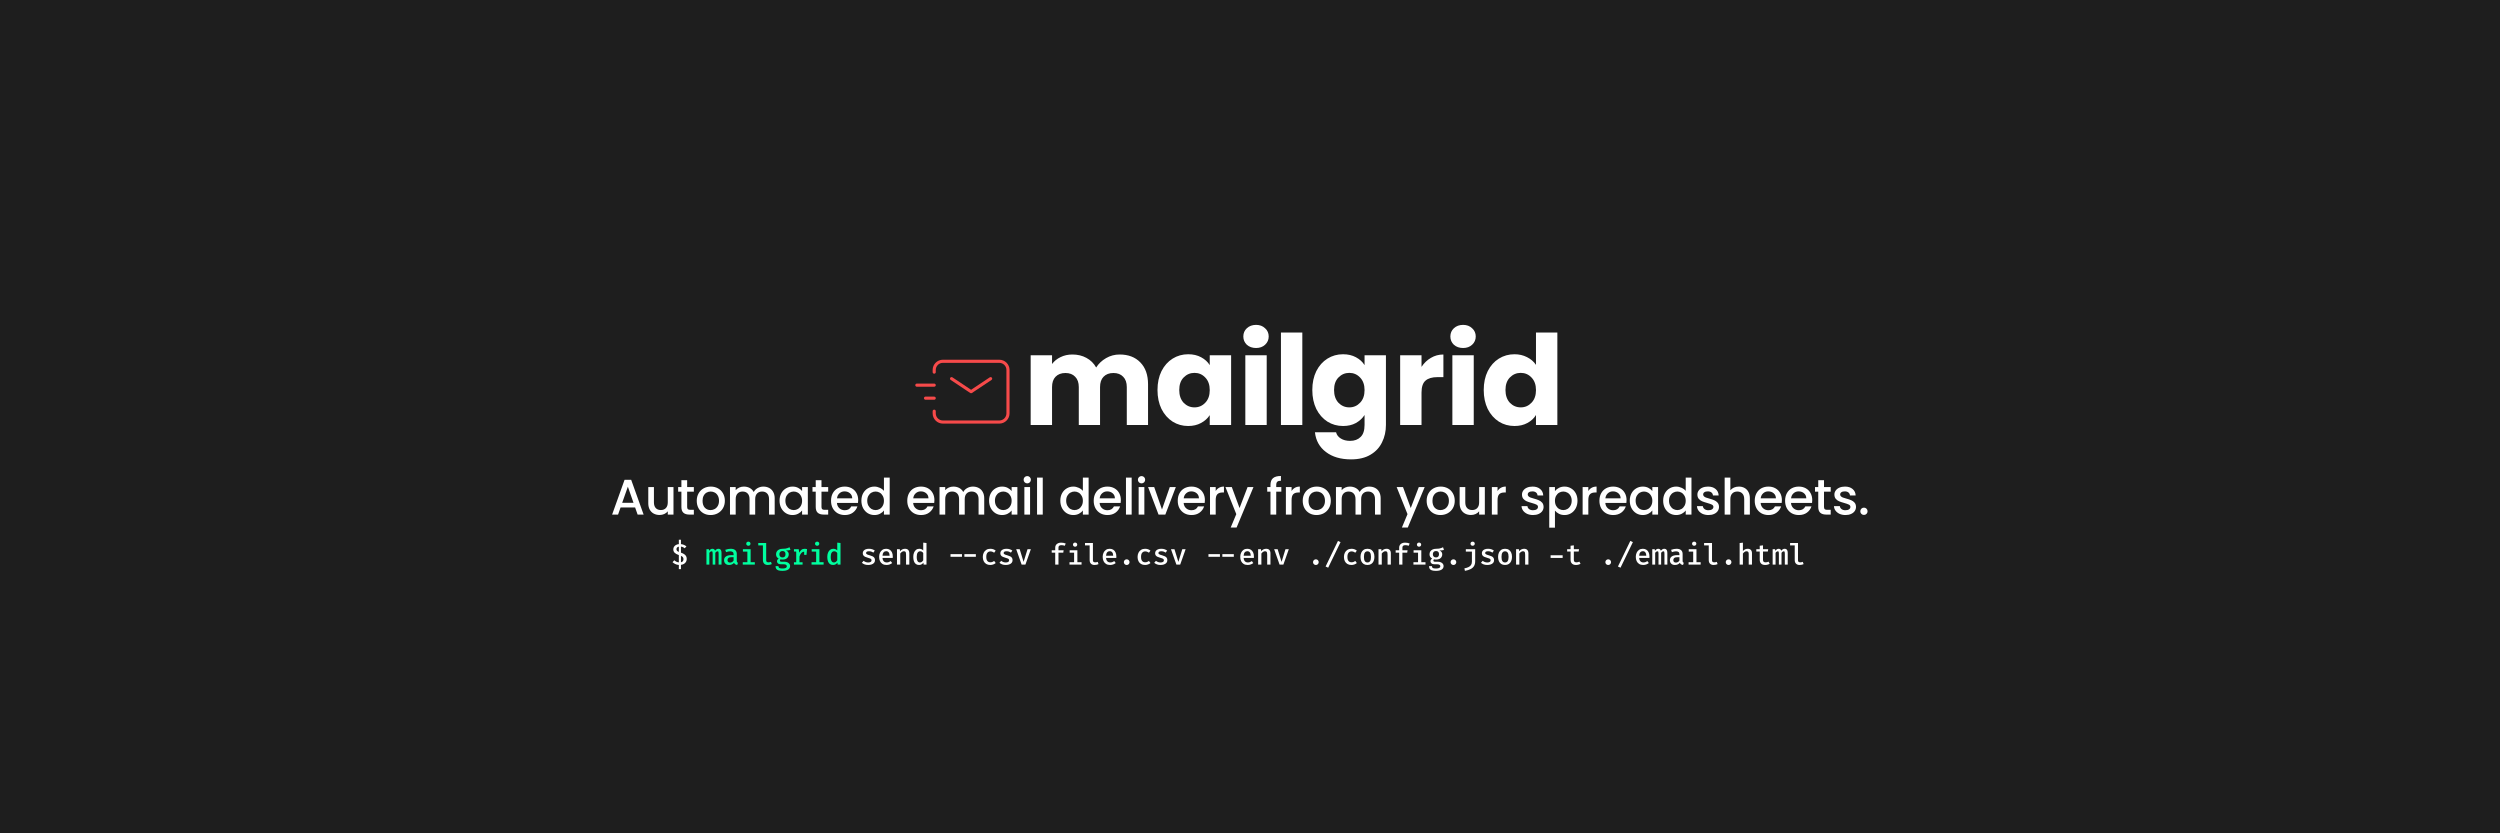 <svg width="1200" height="400" viewBox="0 0 1200 400" fill="none" xmlns="http://www.w3.org/2000/svg">
<rect width="1200" height="400" fill="#1E1E1E"/>
<path d="M537.44 170.16C541.6 170.16 544.9 171.42 547.34 173.94C549.82 176.46 551.06 179.96 551.06 184.44V204H540.86V185.82C540.86 183.66 540.28 182 539.12 180.84C538 179.64 536.44 179.04 534.44 179.04C532.44 179.04 530.86 179.64 529.7 180.84C528.58 182 528.02 183.66 528.02 185.82V204H517.82V185.82C517.82 183.66 517.24 182 516.08 180.84C514.96 179.64 513.4 179.04 511.4 179.04C509.4 179.04 507.82 179.64 506.66 180.84C505.54 182 504.98 183.66 504.98 185.82V204H494.72V170.52H504.98V174.72C506.02 173.32 507.38 172.22 509.06 171.42C510.74 170.58 512.64 170.16 514.76 170.16C517.28 170.16 519.52 170.7 521.48 171.78C523.48 172.86 525.04 174.4 526.16 176.4C527.32 174.56 528.9 173.06 530.9 171.9C532.9 170.74 535.08 170.16 537.44 170.16ZM555.596 187.2C555.596 183.76 556.236 180.74 557.516 178.14C558.836 175.54 560.616 173.54 562.856 172.14C565.096 170.74 567.596 170.04 570.356 170.04C572.716 170.04 574.776 170.52 576.536 171.48C578.336 172.44 579.716 173.7 580.676 175.26V170.52H590.936V204H580.676V199.26C579.676 200.82 578.276 202.08 576.476 203.04C574.716 204 572.656 204.48 570.296 204.48C567.576 204.48 565.096 203.78 562.856 202.38C560.616 200.94 558.836 198.92 557.516 196.32C556.236 193.68 555.596 190.64 555.596 187.2ZM580.676 187.26C580.676 184.7 579.956 182.68 578.516 181.2C577.116 179.72 575.396 178.98 573.356 178.98C571.316 178.98 569.576 179.72 568.136 181.2C566.736 182.64 566.036 184.64 566.036 187.2C566.036 189.76 566.736 191.8 568.136 193.32C569.576 194.8 571.316 195.54 573.356 195.54C575.396 195.54 577.116 194.8 578.516 193.32C579.956 191.84 580.676 189.82 580.676 187.26ZM602.918 167.04C601.118 167.04 599.638 166.52 598.478 165.48C597.358 164.4 596.798 163.08 596.798 161.52C596.798 159.92 597.358 158.6 598.478 157.56C599.638 156.48 601.118 155.94 602.918 155.94C604.678 155.94 606.118 156.48 607.238 157.56C608.398 158.6 608.978 159.92 608.978 161.52C608.978 163.08 608.398 164.4 607.238 165.48C606.118 166.52 604.678 167.04 602.918 167.04ZM608.018 170.52V204H597.758V170.52H608.018ZM625.114 159.6V204H614.854V159.6H625.114ZM644.669 170.04C647.029 170.04 649.089 170.52 650.849 171.48C652.649 172.44 654.029 173.7 654.989 175.26V170.52H665.249V203.94C665.249 207.02 664.629 209.8 663.389 212.28C662.189 214.8 660.329 216.8 657.809 218.28C655.329 219.76 652.229 220.5 648.509 220.5C643.549 220.5 639.529 219.32 636.449 216.96C633.369 214.64 631.609 211.48 631.169 207.48H641.309C641.629 208.76 642.389 209.76 643.589 210.48C644.789 211.24 646.269 211.62 648.029 211.62C650.149 211.62 651.829 211 653.069 209.76C654.349 208.56 654.989 206.62 654.989 203.94V199.2C653.989 200.76 652.609 202.04 650.849 203.04C649.089 204 647.029 204.48 644.669 204.48C641.909 204.48 639.409 203.78 637.169 202.38C634.929 200.94 633.149 198.92 631.829 196.32C630.549 193.68 629.909 190.64 629.909 187.2C629.909 183.76 630.549 180.74 631.829 178.14C633.149 175.54 634.929 173.54 637.169 172.14C639.409 170.74 641.909 170.04 644.669 170.04ZM654.989 187.26C654.989 184.7 654.269 182.68 652.829 181.2C651.429 179.72 649.709 178.98 647.669 178.98C645.629 178.98 643.889 179.72 642.449 181.2C641.049 182.64 640.349 184.64 640.349 187.2C640.349 189.76 641.049 191.8 642.449 193.32C643.889 194.8 645.629 195.54 647.669 195.54C649.709 195.54 651.429 194.8 652.829 193.32C654.269 191.84 654.989 189.82 654.989 187.26ZM682.332 176.1C683.532 174.26 685.032 172.82 686.832 171.78C688.632 170.7 690.632 170.16 692.832 170.16V181.02H690.012C687.452 181.02 685.532 181.58 684.252 182.7C682.972 183.78 682.332 185.7 682.332 188.46V204H672.072V170.52H682.332V176.1ZM702.296 167.04C700.496 167.04 699.016 166.52 697.856 165.48C696.736 164.4 696.176 163.08 696.176 161.52C696.176 159.92 696.736 158.6 697.856 157.56C699.016 156.48 700.496 155.94 702.296 155.94C704.056 155.94 705.496 156.48 706.616 157.56C707.776 158.6 708.356 159.92 708.356 161.52C708.356 163.08 707.776 164.4 706.616 165.48C705.496 166.52 704.056 167.04 702.296 167.04ZM707.396 170.52V204H697.136V170.52H707.396ZM712.191 187.2C712.191 183.76 712.831 180.74 714.111 178.14C715.431 175.54 717.211 173.54 719.451 172.14C721.691 170.74 724.191 170.04 726.951 170.04C729.151 170.04 731.151 170.5 732.951 171.42C734.791 172.34 736.231 173.58 737.271 175.14V159.6H747.531V204H737.271V199.2C736.311 200.8 734.931 202.08 733.131 203.04C731.371 204 729.311 204.48 726.951 204.48C724.191 204.48 721.691 203.78 719.451 202.38C717.211 200.94 715.431 198.92 714.111 196.32C712.831 193.68 712.191 190.64 712.191 187.2ZM737.271 187.26C737.271 184.7 736.551 182.68 735.111 181.2C733.711 179.72 731.991 178.98 729.951 178.98C727.911 178.98 726.171 179.72 724.731 181.2C723.331 182.64 722.631 184.64 722.631 187.2C722.631 189.76 723.331 191.8 724.731 193.32C726.171 194.8 727.911 195.54 729.951 195.54C731.991 195.54 733.711 194.8 735.111 193.32C736.551 191.84 737.271 189.82 737.271 187.26Z" fill="white"/>
<path d="M456.75 181.75L466.125 188L475.5 181.75" stroke="#F64A4A" stroke-width="1.5" stroke-linecap="round" stroke-linejoin="round"/>
<path d="M444.25 191.125H448.417" stroke="#F64A4A" stroke-width="1.5" stroke-linecap="round" stroke-linejoin="round"/>
<path d="M440.083 184.875H448.417" stroke="#F64A4A" stroke-width="1.5" stroke-linecap="round" stroke-linejoin="round"/>
<path d="M448.417 178.625V177.583C448.417 175.282 450.282 173.417 452.583 173.417H479.667C481.968 173.417 483.833 175.282 483.833 177.583V198.417C483.833 200.718 481.968 202.583 479.667 202.583H452.583C450.282 202.583 448.417 200.718 448.417 198.417V197.375" stroke="#F64A4A" stroke-width="1.5" stroke-linecap="round"/>
<path d="M304.856 243.592H297.872L296.672 247H293.816L299.792 230.296H302.96L308.936 247H306.056L304.856 243.592ZM304.088 241.36L301.376 233.608L298.64 241.36H304.088ZM323.27 233.776V247H320.534V245.44C320.102 245.984 319.534 246.416 318.83 246.736C318.142 247.04 317.406 247.192 316.622 247.192C315.582 247.192 314.646 246.976 313.814 246.544C312.998 246.112 312.35 245.472 311.87 244.624C311.406 243.776 311.174 242.752 311.174 241.552V233.776H313.886V241.144C313.886 242.328 314.182 243.24 314.774 243.88C315.366 244.504 316.174 244.816 317.198 244.816C318.222 244.816 319.03 244.504 319.622 243.88C320.23 243.24 320.534 242.328 320.534 241.144V233.776H323.27ZM329.832 236.008V243.328C329.832 243.824 329.944 244.184 330.168 244.408C330.408 244.616 330.808 244.72 331.368 244.72H333.048V247H330.888C329.656 247 328.712 246.712 328.056 246.136C327.4 245.56 327.072 244.624 327.072 243.328V236.008H325.512V233.776H327.072V230.488H329.832V233.776H333.048V236.008H329.832ZM341.066 247.216C339.818 247.216 338.69 246.936 337.682 246.376C336.674 245.8 335.882 245 335.306 243.976C334.73 242.936 334.442 241.736 334.442 240.376C334.442 239.032 334.738 237.84 335.33 236.8C335.922 235.76 336.73 234.96 337.754 234.4C338.778 233.84 339.922 233.56 341.186 233.56C342.45 233.56 343.594 233.84 344.618 234.4C345.642 234.96 346.45 235.76 347.042 236.8C347.634 237.84 347.93 239.032 347.93 240.376C347.93 241.72 347.626 242.912 347.018 243.952C346.41 244.992 345.578 245.8 344.522 246.376C343.482 246.936 342.33 247.216 341.066 247.216ZM341.066 244.84C341.77 244.84 342.426 244.672 343.034 244.336C343.658 244 344.162 243.496 344.546 242.824C344.93 242.152 345.122 241.336 345.122 240.376C345.122 239.416 344.938 238.608 344.57 237.952C344.202 237.28 343.714 236.776 343.106 236.44C342.498 236.104 341.842 235.936 341.138 235.936C340.434 235.936 339.778 236.104 339.17 236.44C338.578 236.776 338.106 237.28 337.754 237.952C337.402 238.608 337.226 239.416 337.226 240.376C337.226 241.8 337.586 242.904 338.306 243.688C339.042 244.456 339.962 244.84 341.066 244.84ZM366.403 233.56C367.443 233.56 368.371 233.776 369.187 234.208C370.019 234.64 370.667 235.28 371.131 236.128C371.611 236.976 371.851 238 371.851 239.2V247H369.139V239.608C369.139 238.424 368.843 237.52 368.251 236.896C367.659 236.256 366.851 235.936 365.827 235.936C364.803 235.936 363.987 236.256 363.379 236.896C362.787 237.52 362.491 238.424 362.491 239.608V247H359.779V239.608C359.779 238.424 359.483 237.52 358.891 236.896C358.299 236.256 357.491 235.936 356.467 235.936C355.443 235.936 354.627 236.256 354.019 236.896C353.427 237.52 353.131 238.424 353.131 239.608V247H350.395V233.776H353.131V235.288C353.579 234.744 354.147 234.32 354.835 234.016C355.523 233.712 356.259 233.56 357.043 233.56C358.099 233.56 359.043 233.784 359.875 234.232C360.707 234.68 361.347 235.328 361.795 236.176C362.195 235.376 362.819 234.744 363.667 234.28C364.515 233.8 365.427 233.56 366.403 233.56ZM374.18 240.328C374.18 239 374.452 237.824 374.996 236.8C375.556 235.776 376.308 234.984 377.252 234.424C378.212 233.848 379.268 233.56 380.42 233.56C381.46 233.56 382.364 233.768 383.132 234.184C383.916 234.584 384.54 235.088 385.004 235.696V233.776H387.764V247H385.004V245.032C384.54 245.656 383.908 246.176 383.108 246.592C382.308 247.008 381.396 247.216 380.372 247.216C379.236 247.216 378.196 246.928 377.252 246.352C376.308 245.76 375.556 244.944 374.996 243.904C374.452 242.848 374.18 241.656 374.18 240.328ZM385.004 240.376C385.004 239.464 384.812 238.672 384.428 238C384.06 237.328 383.572 236.816 382.964 236.464C382.356 236.112 381.7 235.936 380.996 235.936C380.292 235.936 379.636 236.112 379.028 236.464C378.42 236.8 377.924 237.304 377.54 237.976C377.172 238.632 376.988 239.416 376.988 240.328C376.988 241.24 377.172 242.04 377.54 242.728C377.924 243.416 378.42 243.944 379.028 244.312C379.652 244.664 380.308 244.84 380.996 244.84C381.7 244.84 382.356 244.664 382.964 244.312C383.572 243.96 384.06 243.448 384.428 242.776C384.812 242.088 385.004 241.288 385.004 240.376ZM394.31 236.008V243.328C394.31 243.824 394.422 244.184 394.646 244.408C394.886 244.616 395.286 244.72 395.846 244.72H397.526V247H395.366C394.134 247 393.19 246.712 392.534 246.136C391.878 245.56 391.55 244.624 391.55 243.328V236.008H389.99V233.776H391.55V230.488H394.31V233.776H397.526V236.008H394.31ZM411.928 240.064C411.928 240.56 411.896 241.008 411.832 241.408H401.727C401.807 242.464 402.199 243.312 402.903 243.952C403.607 244.592 404.471 244.912 405.495 244.912C406.967 244.912 408.008 244.296 408.616 243.064H411.567C411.168 244.28 410.44 245.28 409.384 246.064C408.344 246.832 407.047 247.216 405.495 247.216C404.231 247.216 403.095 246.936 402.087 246.376C401.095 245.8 400.311 245 399.735 243.976C399.175 242.936 398.895 241.736 398.895 240.376C398.895 239.016 399.167 237.824 399.711 236.8C400.271 235.76 401.047 234.96 402.039 234.4C403.047 233.84 404.199 233.56 405.495 233.56C406.743 233.56 407.856 233.832 408.832 234.376C409.808 234.92 410.568 235.688 411.111 236.68C411.656 237.656 411.928 238.784 411.928 240.064ZM409.072 239.2C409.056 238.192 408.695 237.384 407.991 236.776C407.287 236.168 406.415 235.864 405.375 235.864C404.431 235.864 403.623 236.168 402.952 236.776C402.279 237.368 401.879 238.176 401.751 239.2H409.072ZM413.468 240.328C413.468 239 413.74 237.824 414.284 236.8C414.844 235.776 415.596 234.984 416.54 234.424C417.5 233.848 418.564 233.56 419.732 233.56C420.596 233.56 421.444 233.752 422.276 234.136C423.124 234.504 423.796 235 424.292 235.624V229.24H427.052V247H424.292V245.008C423.844 245.648 423.22 246.176 422.42 246.592C421.636 247.008 420.732 247.216 419.708 247.216C418.556 247.216 417.5 246.928 416.54 246.352C415.596 245.76 414.844 244.944 414.284 243.904C413.74 242.848 413.468 241.656 413.468 240.328ZM424.292 240.376C424.292 239.464 424.1 238.672 423.716 238C423.348 237.328 422.86 236.816 422.252 236.464C421.644 236.112 420.988 235.936 420.284 235.936C419.58 235.936 418.924 236.112 418.316 236.464C417.708 236.8 417.212 237.304 416.828 237.976C416.46 238.632 416.276 239.416 416.276 240.328C416.276 241.24 416.46 242.04 416.828 242.728C417.212 243.416 417.708 243.944 418.316 244.312C418.94 244.664 419.596 244.84 420.284 244.84C420.988 244.84 421.644 244.664 422.252 244.312C422.86 243.96 423.348 243.448 423.716 242.776C424.1 242.088 424.292 241.288 424.292 240.376ZM448.52 240.064C448.52 240.56 448.488 241.008 448.424 241.408H438.32C438.4 242.464 438.792 243.312 439.496 243.952C440.2 244.592 441.064 244.912 442.088 244.912C443.56 244.912 444.6 244.296 445.208 243.064H448.16C447.76 244.28 447.032 245.28 445.976 246.064C444.936 246.832 443.64 247.216 442.088 247.216C440.824 247.216 439.688 246.936 438.68 246.376C437.688 245.8 436.904 245 436.328 243.976C435.768 242.936 435.488 241.736 435.488 240.376C435.488 239.016 435.76 237.824 436.304 236.8C436.864 235.76 437.64 234.96 438.632 234.4C439.64 233.84 440.792 233.56 442.088 233.56C443.336 233.56 444.448 233.832 445.424 234.376C446.4 234.92 447.16 235.688 447.704 236.68C448.248 237.656 448.52 238.784 448.52 240.064ZM445.664 239.2C445.648 238.192 445.288 237.384 444.584 236.776C443.88 236.168 443.008 235.864 441.968 235.864C441.024 235.864 440.216 236.168 439.544 236.776C438.872 237.368 438.472 238.176 438.344 239.2H445.664ZM466.981 233.56C468.021 233.56 468.949 233.776 469.765 234.208C470.597 234.64 471.245 235.28 471.709 236.128C472.189 236.976 472.429 238 472.429 239.2V247H469.717V239.608C469.717 238.424 469.421 237.52 468.829 236.896C468.237 236.256 467.429 235.936 466.405 235.936C465.381 235.936 464.565 236.256 463.957 236.896C463.365 237.52 463.069 238.424 463.069 239.608V247H460.357V239.608C460.357 238.424 460.061 237.52 459.469 236.896C458.877 236.256 458.069 235.936 457.045 235.936C456.021 235.936 455.205 236.256 454.597 236.896C454.005 237.52 453.709 238.424 453.709 239.608V247H450.973V233.776H453.709V235.288C454.157 234.744 454.725 234.32 455.413 234.016C456.101 233.712 456.837 233.56 457.621 233.56C458.677 233.56 459.621 233.784 460.453 234.232C461.285 234.68 461.925 235.328 462.373 236.176C462.773 235.376 463.397 234.744 464.245 234.28C465.093 233.8 466.005 233.56 466.981 233.56ZM474.758 240.328C474.758 239 475.03 237.824 475.574 236.8C476.134 235.776 476.886 234.984 477.83 234.424C478.79 233.848 479.846 233.56 480.998 233.56C482.038 233.56 482.942 233.768 483.71 234.184C484.494 234.584 485.118 235.088 485.582 235.696V233.776H488.342V247H485.582V245.032C485.118 245.656 484.486 246.176 483.686 246.592C482.886 247.008 481.974 247.216 480.95 247.216C479.814 247.216 478.774 246.928 477.83 246.352C476.886 245.76 476.134 244.944 475.574 243.904C475.03 242.848 474.758 241.656 474.758 240.328ZM485.582 240.376C485.582 239.464 485.39 238.672 485.006 238C484.638 237.328 484.15 236.816 483.542 236.464C482.934 236.112 482.278 235.936 481.574 235.936C480.87 235.936 480.214 236.112 479.606 236.464C478.998 236.8 478.502 237.304 478.118 237.976C477.75 238.632 477.566 239.416 477.566 240.328C477.566 241.24 477.75 242.04 478.118 242.728C478.502 243.416 478.998 243.944 479.606 244.312C480.23 244.664 480.886 244.84 481.574 244.84C482.278 244.84 482.934 244.664 483.542 244.312C484.15 243.96 484.638 243.448 485.006 242.776C485.39 242.088 485.582 241.288 485.582 240.376ZM493.088 232.024C492.592 232.024 492.176 231.856 491.84 231.52C491.504 231.184 491.336 230.768 491.336 230.272C491.336 229.776 491.504 229.36 491.84 229.024C492.176 228.688 492.592 228.52 493.088 228.52C493.568 228.52 493.976 228.688 494.312 229.024C494.648 229.36 494.816 229.776 494.816 230.272C494.816 230.768 494.648 231.184 494.312 231.52C493.976 231.856 493.568 232.024 493.088 232.024ZM494.432 233.776V247H491.696V233.776H494.432ZM500.52 229.24V247H497.784V229.24H500.52ZM508.954 240.328C508.954 239 509.226 237.824 509.77 236.8C510.33 235.776 511.082 234.984 512.026 234.424C512.986 233.848 514.05 233.56 515.218 233.56C516.082 233.56 516.93 233.752 517.762 234.136C518.61 234.504 519.282 235 519.778 235.624V229.24H522.538V247H519.778V245.008C519.33 245.648 518.706 246.176 517.906 246.592C517.122 247.008 516.218 247.216 515.194 247.216C514.042 247.216 512.986 246.928 512.026 246.352C511.082 245.76 510.33 244.944 509.77 243.904C509.226 242.848 508.954 241.656 508.954 240.328ZM519.778 240.376C519.778 239.464 519.586 238.672 519.202 238C518.834 237.328 518.346 236.816 517.738 236.464C517.13 236.112 516.474 235.936 515.77 235.936C515.066 235.936 514.41 236.112 513.802 236.464C513.194 236.8 512.698 237.304 512.314 237.976C511.946 238.632 511.762 239.416 511.762 240.328C511.762 241.24 511.946 242.04 512.314 242.728C512.698 243.416 513.194 243.944 513.802 244.312C514.426 244.664 515.082 244.84 515.77 244.84C516.474 244.84 517.13 244.664 517.738 244.312C518.346 243.96 518.834 243.448 519.202 242.776C519.586 242.088 519.778 241.288 519.778 240.376ZM538.012 240.064C538.012 240.56 537.98 241.008 537.916 241.408H527.812C527.892 242.464 528.284 243.312 528.988 243.952C529.692 244.592 530.556 244.912 531.58 244.912C533.052 244.912 534.092 244.296 534.7 243.064H537.652C537.252 244.28 536.524 245.28 535.468 246.064C534.428 246.832 533.132 247.216 531.58 247.216C530.316 247.216 529.18 246.936 528.172 246.376C527.18 245.8 526.396 245 525.82 243.976C525.26 242.936 524.98 241.736 524.98 240.376C524.98 239.016 525.252 237.824 525.796 236.8C526.356 235.76 527.132 234.96 528.124 234.4C529.132 233.84 530.284 233.56 531.58 233.56C532.828 233.56 533.94 233.832 534.916 234.376C535.892 234.92 536.652 235.688 537.196 236.68C537.74 237.656 538.012 238.784 538.012 240.064ZM535.156 239.2C535.14 238.192 534.78 237.384 534.076 236.776C533.372 236.168 532.5 235.864 531.46 235.864C530.516 235.864 529.708 236.168 529.036 236.776C528.364 237.368 527.964 238.176 527.836 239.2H535.156ZM543.2 229.24V247H540.464V229.24H543.2ZM547.945 232.024C547.449 232.024 547.033 231.856 546.697 231.52C546.361 231.184 546.193 230.768 546.193 230.272C546.193 229.776 546.361 229.36 546.697 229.024C547.033 228.688 547.449 228.52 547.945 228.52C548.425 228.52 548.833 228.688 549.169 229.024C549.505 229.36 549.673 229.776 549.673 230.272C549.673 230.768 549.505 231.184 549.169 231.52C548.833 231.856 548.425 232.024 547.945 232.024ZM549.289 233.776V247H546.553V233.776H549.289ZM557.753 244.552L561.497 233.776H564.401L559.361 247H556.097L551.081 233.776H554.009L557.753 244.552ZM578.349 240.064C578.349 240.56 578.317 241.008 578.253 241.408H568.149C568.229 242.464 568.621 243.312 569.325 243.952C570.029 244.592 570.893 244.912 571.917 244.912C573.389 244.912 574.429 244.296 575.037 243.064H577.989C577.589 244.28 576.861 245.28 575.805 246.064C574.765 246.832 573.469 247.216 571.917 247.216C570.653 247.216 569.517 246.936 568.509 246.376C567.517 245.8 566.733 245 566.157 243.976C565.597 242.936 565.317 241.736 565.317 240.376C565.317 239.016 565.589 237.824 566.133 236.8C566.693 235.76 567.469 234.96 568.461 234.4C569.469 233.84 570.621 233.56 571.917 233.56C573.165 233.56 574.277 233.832 575.253 234.376C576.229 234.92 576.989 235.688 577.533 236.68C578.077 237.656 578.349 238.784 578.349 240.064ZM575.493 239.2C575.477 238.192 575.117 237.384 574.413 236.776C573.709 236.168 572.837 235.864 571.797 235.864C570.853 235.864 570.045 236.168 569.373 236.776C568.701 237.368 568.301 238.176 568.173 239.2H575.493ZM583.537 235.696C583.937 235.024 584.465 234.504 585.121 234.136C585.793 233.752 586.585 233.56 587.497 233.56V236.392H586.801C585.729 236.392 584.913 236.664 584.353 237.208C583.809 237.752 583.537 238.696 583.537 240.04V247H580.801V233.776H583.537V235.696ZM601.676 233.776L593.564 253.216H590.732L593.42 246.784L588.212 233.776H591.26L594.98 243.856L598.844 233.776H601.676ZM615.039 236.008H612.591V247H609.831V236.008H608.271V233.776H609.831V232.84C609.831 231.32 610.231 230.216 611.031 229.528C611.847 228.824 613.119 228.472 614.847 228.472V230.752C614.015 230.752 613.431 230.912 613.095 231.232C612.759 231.536 612.591 232.072 612.591 232.84V233.776H615.039V236.008ZM619.96 235.696C620.36 235.024 620.888 234.504 621.544 234.136C622.216 233.752 623.008 233.56 623.92 233.56V236.392H623.224C622.152 236.392 621.336 236.664 620.776 237.208C620.232 237.752 619.96 238.696 619.96 240.04V247H617.224V233.776H619.96V235.696ZM631.931 247.216C630.683 247.216 629.555 246.936 628.547 246.376C627.539 245.8 626.747 245 626.171 243.976C625.595 242.936 625.307 241.736 625.307 240.376C625.307 239.032 625.603 237.84 626.195 236.8C626.787 235.76 627.595 234.96 628.619 234.4C629.643 233.84 630.787 233.56 632.051 233.56C633.315 233.56 634.459 233.84 635.483 234.4C636.507 234.96 637.315 235.76 637.907 236.8C638.499 237.84 638.795 239.032 638.795 240.376C638.795 241.72 638.491 242.912 637.883 243.952C637.275 244.992 636.443 245.8 635.387 246.376C634.347 246.936 633.195 247.216 631.931 247.216ZM631.931 244.84C632.635 244.84 633.291 244.672 633.899 244.336C634.523 244 635.027 243.496 635.411 242.824C635.795 242.152 635.987 241.336 635.987 240.376C635.987 239.416 635.803 238.608 635.435 237.952C635.067 237.28 634.579 236.776 633.971 236.44C633.363 236.104 632.707 235.936 632.003 235.936C631.299 235.936 630.643 236.104 630.035 236.44C629.443 236.776 628.971 237.28 628.619 237.952C628.267 238.608 628.091 239.416 628.091 240.376C628.091 241.8 628.451 242.904 629.171 243.688C629.907 244.456 630.827 244.84 631.931 244.84ZM657.268 233.56C658.308 233.56 659.236 233.776 660.052 234.208C660.884 234.64 661.532 235.28 661.996 236.128C662.476 236.976 662.716 238 662.716 239.2V247H660.004V239.608C660.004 238.424 659.708 237.52 659.116 236.896C658.524 236.256 657.716 235.936 656.692 235.936C655.668 235.936 654.852 236.256 654.244 236.896C653.652 237.52 653.356 238.424 653.356 239.608V247H650.644V239.608C650.644 238.424 650.348 237.52 649.756 236.896C649.164 236.256 648.356 235.936 647.332 235.936C646.308 235.936 645.492 236.256 644.884 236.896C644.292 237.52 643.996 238.424 643.996 239.608V247H641.26V233.776H643.996V235.288C644.444 234.744 645.012 234.32 645.7 234.016C646.388 233.712 647.124 233.56 647.908 233.56C648.964 233.56 649.908 233.784 650.74 234.232C651.572 234.68 652.212 235.328 652.66 236.176C653.06 235.376 653.684 234.744 654.532 234.28C655.38 233.8 656.292 233.56 657.268 233.56ZM683.856 233.776L675.744 253.216H672.912L675.6 246.784L670.392 233.776H673.44L677.16 243.856L681.024 233.776H683.856ZM691.416 247.216C690.168 247.216 689.04 246.936 688.032 246.376C687.024 245.8 686.232 245 685.656 243.976C685.08 242.936 684.792 241.736 684.792 240.376C684.792 239.032 685.088 237.84 685.68 236.8C686.272 235.76 687.08 234.96 688.104 234.4C689.128 233.84 690.272 233.56 691.536 233.56C692.8 233.56 693.944 233.84 694.968 234.4C695.992 234.96 696.8 235.76 697.392 236.8C697.984 237.84 698.28 239.032 698.28 240.376C698.28 241.72 697.976 242.912 697.368 243.952C696.76 244.992 695.928 245.8 694.872 246.376C693.832 246.936 692.68 247.216 691.416 247.216ZM691.416 244.84C692.12 244.84 692.776 244.672 693.384 244.336C694.008 244 694.512 243.496 694.896 242.824C695.28 242.152 695.472 241.336 695.472 240.376C695.472 239.416 695.288 238.608 694.92 237.952C694.552 237.28 694.064 236.776 693.456 236.44C692.848 236.104 692.192 235.936 691.488 235.936C690.784 235.936 690.128 236.104 689.52 236.44C688.928 236.776 688.456 237.28 688.104 237.952C687.752 238.608 687.576 239.416 687.576 240.376C687.576 241.8 687.936 242.904 688.656 243.688C689.392 244.456 690.312 244.84 691.416 244.84ZM712.721 233.776V247H709.985V245.44C709.553 245.984 708.985 246.416 708.281 246.736C707.593 247.04 706.857 247.192 706.073 247.192C705.033 247.192 704.097 246.976 703.265 246.544C702.449 246.112 701.801 245.472 701.321 244.624C700.857 243.776 700.625 242.752 700.625 241.552V233.776H703.337V241.144C703.337 242.328 703.633 243.24 704.225 243.88C704.817 244.504 705.625 244.816 706.649 244.816C707.673 244.816 708.481 244.504 709.073 243.88C709.681 243.24 709.985 242.328 709.985 241.144V233.776H712.721ZM718.827 235.696C719.227 235.024 719.755 234.504 720.411 234.136C721.083 233.752 721.875 233.56 722.787 233.56V236.392H722.091C721.019 236.392 720.203 236.664 719.643 237.208C719.099 237.752 718.827 238.696 718.827 240.04V247H716.091V233.776H718.827V235.696ZM735.856 247.216C734.816 247.216 733.88 247.032 733.048 246.664C732.232 246.28 731.584 245.768 731.104 245.128C730.624 244.472 730.368 243.744 730.336 242.944H733.168C733.216 243.504 733.48 243.976 733.96 244.36C734.456 244.728 735.072 244.912 735.808 244.912C736.576 244.912 737.168 244.768 737.584 244.48C738.016 244.176 738.232 243.792 738.232 243.328C738.232 242.832 737.992 242.464 737.512 242.224C737.048 241.984 736.304 241.72 735.28 241.432C734.288 241.16 733.48 240.896 732.856 240.64C732.232 240.384 731.688 239.992 731.224 239.464C730.776 238.936 730.552 238.24 730.552 237.376C730.552 236.672 730.76 236.032 731.176 235.456C731.592 234.864 732.184 234.4 732.952 234.064C733.736 233.728 734.632 233.56 735.64 233.56C737.144 233.56 738.352 233.944 739.264 234.712C740.192 235.464 740.688 236.496 740.752 237.808H738.016C737.968 237.216 737.728 236.744 737.296 236.392C736.864 236.04 736.28 235.864 735.544 235.864C734.824 235.864 734.272 236 733.888 236.272C733.504 236.544 733.312 236.904 733.312 237.352C733.312 237.704 733.44 238 733.696 238.24C733.952 238.48 734.264 238.672 734.632 238.816C735 238.944 735.544 239.112 736.264 239.32C737.224 239.576 738.008 239.84 738.616 240.112C739.24 240.368 739.776 240.752 740.224 241.264C740.672 241.776 740.904 242.456 740.92 243.304C740.92 244.056 740.712 244.728 740.296 245.32C739.88 245.912 739.288 246.376 738.52 246.712C737.768 247.048 736.88 247.216 735.856 247.216ZM746.373 235.72C746.837 235.112 747.469 234.6 748.269 234.184C749.069 233.768 749.973 233.56 750.981 233.56C752.133 233.56 753.181 233.848 754.125 234.424C755.085 234.984 755.837 235.776 756.381 236.8C756.925 237.824 757.197 239 757.197 240.328C757.197 241.656 756.925 242.848 756.381 243.904C755.837 244.944 755.085 245.76 754.125 246.352C753.181 246.928 752.133 247.216 750.981 247.216C749.973 247.216 749.077 247.016 748.293 246.616C747.509 246.2 746.869 245.688 746.373 245.08V253.288H743.637V233.776H746.373V235.72ZM754.413 240.328C754.413 239.416 754.221 238.632 753.837 237.976C753.469 237.304 752.973 236.8 752.349 236.464C751.741 236.112 751.085 235.936 750.381 235.936C749.693 235.936 749.037 236.112 748.413 236.464C747.805 236.816 747.309 237.328 746.925 238C746.557 238.672 746.373 239.464 746.373 240.376C746.373 241.288 746.557 242.088 746.925 242.776C747.309 243.448 747.805 243.96 748.413 244.312C749.037 244.664 749.693 244.84 750.381 244.84C751.085 244.84 751.741 244.664 752.349 244.312C752.973 243.944 753.469 243.416 753.837 242.728C754.221 242.04 754.413 241.24 754.413 240.328ZM762.398 235.696C762.798 235.024 763.326 234.504 763.982 234.136C764.654 233.752 765.446 233.56 766.358 233.56V236.392H765.662C764.59 236.392 763.774 236.664 763.214 237.208C762.67 237.752 762.398 238.696 762.398 240.04V247H759.662V233.776H762.398V235.696ZM780.753 240.064C780.753 240.56 780.721 241.008 780.657 241.408H770.553C770.633 242.464 771.025 243.312 771.729 243.952C772.433 244.592 773.297 244.912 774.321 244.912C775.793 244.912 776.833 244.296 777.441 243.064H780.393C779.993 244.28 779.265 245.28 778.209 246.064C777.169 246.832 775.873 247.216 774.321 247.216C773.057 247.216 771.921 246.936 770.913 246.376C769.921 245.8 769.137 245 768.561 243.976C768.001 242.936 767.721 241.736 767.721 240.376C767.721 239.016 767.993 237.824 768.537 236.8C769.097 235.76 769.873 234.96 770.865 234.4C771.873 233.84 773.025 233.56 774.321 233.56C775.569 233.56 776.681 233.832 777.657 234.376C778.633 234.92 779.393 235.688 779.937 236.68C780.481 237.656 780.753 238.784 780.753 240.064ZM777.897 239.2C777.881 238.192 777.521 237.384 776.817 236.776C776.113 236.168 775.241 235.864 774.201 235.864C773.257 235.864 772.449 236.168 771.777 236.776C771.105 237.368 770.705 238.176 770.577 239.2H777.897ZM782.294 240.328C782.294 239 782.566 237.824 783.11 236.8C783.67 235.776 784.422 234.984 785.366 234.424C786.326 233.848 787.382 233.56 788.534 233.56C789.574 233.56 790.478 233.768 791.246 234.184C792.03 234.584 792.654 235.088 793.118 235.696V233.776H795.878V247H793.118V245.032C792.654 245.656 792.022 246.176 791.222 246.592C790.422 247.008 789.51 247.216 788.486 247.216C787.35 247.216 786.31 246.928 785.366 246.352C784.422 245.76 783.67 244.944 783.11 243.904C782.566 242.848 782.294 241.656 782.294 240.328ZM793.118 240.376C793.118 239.464 792.926 238.672 792.542 238C792.174 237.328 791.686 236.816 791.078 236.464C790.47 236.112 789.814 235.936 789.11 235.936C788.406 235.936 787.75 236.112 787.142 236.464C786.534 236.8 786.038 237.304 785.654 237.976C785.286 238.632 785.102 239.416 785.102 240.328C785.102 241.24 785.286 242.04 785.654 242.728C786.038 243.416 786.534 243.944 787.142 244.312C787.766 244.664 788.422 244.84 789.11 244.84C789.814 244.84 790.47 244.664 791.078 244.312C791.686 243.96 792.174 243.448 792.542 242.776C792.926 242.088 793.118 241.288 793.118 240.376ZM798.319 240.328C798.319 239 798.591 237.824 799.135 236.8C799.695 235.776 800.447 234.984 801.391 234.424C802.351 233.848 803.415 233.56 804.583 233.56C805.447 233.56 806.295 233.752 807.127 234.136C807.975 234.504 808.647 235 809.143 235.624V229.24H811.903V247H809.143V245.008C808.695 245.648 808.071 246.176 807.271 246.592C806.487 247.008 805.583 247.216 804.559 247.216C803.407 247.216 802.351 246.928 801.391 246.352C800.447 245.76 799.695 244.944 799.135 243.904C798.591 242.848 798.319 241.656 798.319 240.328ZM809.143 240.376C809.143 239.464 808.951 238.672 808.567 238C808.199 237.328 807.711 236.816 807.103 236.464C806.495 236.112 805.839 235.936 805.135 235.936C804.431 235.936 803.775 236.112 803.167 236.464C802.559 236.8 802.063 237.304 801.679 237.976C801.311 238.632 801.127 239.416 801.127 240.328C801.127 241.24 801.311 242.04 801.679 242.728C802.063 243.416 802.559 243.944 803.167 244.312C803.791 244.664 804.447 244.84 805.135 244.84C805.839 244.84 806.495 244.664 807.103 244.312C807.711 243.96 808.199 243.448 808.567 242.776C808.951 242.088 809.143 241.288 809.143 240.376ZM820.057 247.216C819.017 247.216 818.081 247.032 817.249 246.664C816.433 246.28 815.785 245.768 815.305 245.128C814.825 244.472 814.569 243.744 814.537 242.944H817.369C817.417 243.504 817.681 243.976 818.161 244.36C818.657 244.728 819.273 244.912 820.009 244.912C820.777 244.912 821.369 244.768 821.785 244.48C822.217 244.176 822.433 243.792 822.433 243.328C822.433 242.832 822.193 242.464 821.713 242.224C821.249 241.984 820.505 241.72 819.481 241.432C818.489 241.16 817.681 240.896 817.057 240.64C816.433 240.384 815.889 239.992 815.425 239.464C814.977 238.936 814.753 238.24 814.753 237.376C814.753 236.672 814.961 236.032 815.377 235.456C815.793 234.864 816.385 234.4 817.153 234.064C817.937 233.728 818.833 233.56 819.841 233.56C821.345 233.56 822.553 233.944 823.465 234.712C824.393 235.464 824.889 236.496 824.953 237.808H822.217C822.169 237.216 821.929 236.744 821.497 236.392C821.065 236.04 820.481 235.864 819.745 235.864C819.025 235.864 818.473 236 818.089 236.272C817.705 236.544 817.513 236.904 817.513 237.352C817.513 237.704 817.641 238 817.897 238.24C818.153 238.48 818.465 238.672 818.833 238.816C819.201 238.944 819.745 239.112 820.465 239.32C821.425 239.576 822.209 239.84 822.817 240.112C823.441 240.368 823.977 240.752 824.425 241.264C824.873 241.776 825.105 242.456 825.121 243.304C825.121 244.056 824.913 244.728 824.497 245.32C824.081 245.912 823.489 246.376 822.721 246.712C821.969 247.048 821.081 247.216 820.057 247.216ZM834.677 233.56C835.685 233.56 836.581 233.776 837.365 234.208C838.165 234.64 838.789 235.28 839.237 236.128C839.701 236.976 839.933 238 839.933 239.2V247H837.221V239.608C837.221 238.424 836.925 237.52 836.333 236.896C835.741 236.256 834.933 235.936 833.909 235.936C832.885 235.936 832.069 236.256 831.461 236.896C830.869 237.52 830.573 238.424 830.573 239.608V247H827.837V229.24H830.573V235.312C831.037 234.752 831.621 234.32 832.325 234.016C833.045 233.712 833.829 233.56 834.677 233.56ZM855.303 240.064C855.303 240.56 855.271 241.008 855.207 241.408H845.103C845.183 242.464 845.575 243.312 846.279 243.952C846.983 244.592 847.847 244.912 848.871 244.912C850.343 244.912 851.383 244.296 851.991 243.064H854.943C854.543 244.28 853.815 245.28 852.759 246.064C851.719 246.832 850.423 247.216 848.871 247.216C847.607 247.216 846.471 246.936 845.463 246.376C844.471 245.8 843.687 245 843.111 243.976C842.551 242.936 842.271 241.736 842.271 240.376C842.271 239.016 842.543 237.824 843.087 236.8C843.647 235.76 844.423 234.96 845.415 234.4C846.423 233.84 847.575 233.56 848.871 233.56C850.119 233.56 851.231 233.832 852.207 234.376C853.183 234.92 853.943 235.688 854.487 236.68C855.031 237.656 855.303 238.784 855.303 240.064ZM852.447 239.2C852.431 238.192 852.071 237.384 851.367 236.776C850.663 236.168 849.791 235.864 848.751 235.864C847.807 235.864 846.999 236.168 846.327 236.776C845.655 237.368 845.255 238.176 845.127 239.2H852.447ZM869.876 240.064C869.876 240.56 869.844 241.008 869.78 241.408H859.676C859.756 242.464 860.148 243.312 860.852 243.952C861.556 244.592 862.42 244.912 863.444 244.912C864.916 244.912 865.956 244.296 866.564 243.064H869.516C869.116 244.28 868.388 245.28 867.332 246.064C866.292 246.832 864.996 247.216 863.444 247.216C862.18 247.216 861.044 246.936 860.036 246.376C859.044 245.8 858.26 245 857.684 243.976C857.124 242.936 856.844 241.736 856.844 240.376C856.844 239.016 857.116 237.824 857.66 236.8C858.22 235.76 858.996 234.96 859.988 234.4C860.996 233.84 862.148 233.56 863.444 233.56C864.692 233.56 865.804 233.832 866.78 234.376C867.756 234.92 868.516 235.688 869.06 236.68C869.604 237.656 869.876 238.784 869.876 240.064ZM867.02 239.2C867.004 238.192 866.644 237.384 865.94 236.776C865.236 236.168 864.364 235.864 863.324 235.864C862.38 235.864 861.572 236.168 860.9 236.776C860.228 237.368 859.828 238.176 859.7 239.2H867.02ZM875.52 236.008V243.328C875.52 243.824 875.632 244.184 875.856 244.408C876.096 244.616 876.496 244.72 877.056 244.72H878.736V247H876.576C875.344 247 874.4 246.712 873.744 246.136C873.088 245.56 872.76 244.624 872.76 243.328V236.008H871.2V233.776H872.76V230.488H875.52V233.776H878.736V236.008H875.52ZM885.818 247.216C884.778 247.216 883.842 247.032 883.01 246.664C882.194 246.28 881.546 245.768 881.066 245.128C880.586 244.472 880.33 243.744 880.298 242.944H883.13C883.178 243.504 883.442 243.976 883.922 244.36C884.418 244.728 885.034 244.912 885.77 244.912C886.538 244.912 887.13 244.768 887.546 244.48C887.978 244.176 888.194 243.792 888.194 243.328C888.194 242.832 887.954 242.464 887.474 242.224C887.01 241.984 886.266 241.72 885.242 241.432C884.25 241.16 883.442 240.896 882.818 240.64C882.194 240.384 881.65 239.992 881.186 239.464C880.738 238.936 880.514 238.24 880.514 237.376C880.514 236.672 880.722 236.032 881.138 235.456C881.554 234.864 882.146 234.4 882.914 234.064C883.698 233.728 884.594 233.56 885.602 233.56C887.106 233.56 888.314 233.944 889.226 234.712C890.154 235.464 890.65 236.496 890.714 237.808H887.978C887.93 237.216 887.69 236.744 887.258 236.392C886.826 236.04 886.242 235.864 885.506 235.864C884.786 235.864 884.234 236 883.85 236.272C883.466 236.544 883.274 236.904 883.274 237.352C883.274 237.704 883.402 238 883.658 238.24C883.914 238.48 884.226 238.672 884.594 238.816C884.962 238.944 885.506 239.112 886.226 239.32C887.186 239.576 887.97 239.84 888.578 240.112C889.202 240.368 889.738 240.752 890.186 241.264C890.634 241.776 890.866 242.456 890.882 243.304C890.882 244.056 890.674 244.728 890.258 245.32C889.842 245.912 889.25 246.376 888.482 246.712C887.73 247.048 886.842 247.216 885.818 247.216ZM894.702 247.168C894.206 247.168 893.79 247 893.454 246.664C893.118 246.328 892.95 245.912 892.95 245.416C892.95 244.92 893.118 244.504 893.454 244.168C893.79 243.832 894.206 243.664 894.702 243.664C895.182 243.664 895.59 243.832 895.926 244.168C896.262 244.504 896.43 244.92 896.43 245.416C896.43 245.912 896.262 246.328 895.926 246.664C895.59 247 895.182 247.168 894.702 247.168Z" fill="white"/>
<path d="M326.858 259.086V261.179C327.423 261.23 327.927 261.361 328.37 261.571C328.813 261.776 329.189 262.017 329.497 262.292L328.643 263.181C328.382 262.948 328.099 262.763 327.796 262.628C327.497 262.488 327.185 262.402 326.858 262.369V265.274C327.385 265.451 327.857 265.664 328.272 265.911C328.692 266.158 329.023 266.473 329.266 266.856C329.513 267.234 329.637 267.705 329.637 268.27C329.637 268.741 329.532 269.18 329.322 269.586C329.112 269.992 328.799 270.333 328.384 270.608C327.973 270.879 327.465 271.054 326.858 271.133V273.191H325.843V271.175C325.171 271.128 324.581 270.974 324.072 270.713C323.563 270.452 323.146 270.165 322.819 269.852L323.659 268.907C323.962 269.192 324.291 269.427 324.646 269.614C325.001 269.801 325.4 269.91 325.843 269.943V266.436C324.952 266.137 324.284 265.771 323.841 265.337C323.402 264.898 323.183 264.352 323.183 263.699C323.183 263.274 323.283 262.882 323.484 262.523C323.689 262.164 323.99 261.865 324.387 261.627C324.784 261.384 325.269 261.235 325.843 261.179V259.086H326.858ZM326.858 266.807V269.887C327.665 269.719 328.069 269.217 328.069 268.382C328.069 268.032 327.983 267.733 327.81 267.486C327.637 267.234 327.32 267.008 326.858 266.807ZM325.843 262.39C325.498 262.451 325.222 262.584 325.017 262.789C324.812 262.994 324.709 263.26 324.709 263.587C324.709 263.876 324.784 264.124 324.933 264.329C325.082 264.53 325.386 264.728 325.843 264.924V262.39ZM416.734 269.985C417.224 269.985 417.614 269.899 417.903 269.726C418.192 269.549 418.337 269.306 418.337 268.998C418.337 268.797 418.295 268.627 418.211 268.487C418.127 268.342 417.959 268.212 417.707 268.095C417.455 267.974 417.072 267.848 416.559 267.717C416.074 267.591 415.647 267.442 415.278 267.269C414.914 267.096 414.632 266.872 414.431 266.597C414.23 266.322 414.13 265.967 414.13 265.533C414.13 265.108 414.249 264.737 414.487 264.42C414.725 264.103 415.066 263.855 415.509 263.678C415.957 263.501 416.482 263.412 417.084 263.412C417.705 263.412 418.246 263.494 418.708 263.657C419.17 263.82 419.564 264.023 419.891 264.266L419.233 265.253C418.944 265.062 418.626 264.905 418.281 264.784C417.94 264.663 417.555 264.602 417.126 264.602C416.627 264.602 416.267 264.677 416.048 264.826C415.833 264.975 415.726 265.174 415.726 265.421C415.726 265.603 415.78 265.757 415.887 265.883C415.999 266.004 416.19 266.119 416.461 266.226C416.732 266.329 417.114 266.45 417.609 266.59C418.09 266.721 418.507 266.875 418.862 267.052C419.221 267.229 419.499 267.465 419.695 267.759C419.896 268.048 419.996 268.426 419.996 268.893C419.996 269.425 419.842 269.861 419.534 270.202C419.231 270.538 418.829 270.788 418.33 270.951C417.835 271.11 417.303 271.189 416.734 271.189C416.048 271.189 415.455 271.091 414.956 270.895C414.457 270.694 414.037 270.445 413.696 270.146L414.529 269.194C414.818 269.427 415.15 269.619 415.523 269.768C415.896 269.913 416.3 269.985 416.734 269.985ZM423.602 267.808C423.635 268.312 423.742 268.725 423.924 269.047C424.106 269.364 424.344 269.598 424.638 269.747C424.937 269.896 425.264 269.971 425.618 269.971C425.982 269.971 426.318 269.915 426.626 269.803C426.934 269.691 427.245 269.532 427.557 269.327L428.236 270.265C427.891 270.545 427.487 270.769 427.025 270.937C426.563 271.105 426.069 271.189 425.541 271.189C424.776 271.189 424.127 271.026 423.595 270.699C423.068 270.372 422.667 269.917 422.391 269.334C422.116 268.751 421.978 268.076 421.978 267.311C421.978 266.569 422.114 265.906 422.384 265.323C422.655 264.735 423.042 264.271 423.546 263.93C424.05 263.585 424.652 263.412 425.352 263.412C426.01 263.412 426.575 263.561 427.046 263.86C427.522 264.159 427.889 264.583 428.145 265.134C428.407 265.68 428.537 266.338 428.537 267.108C428.537 267.234 428.533 267.36 428.523 267.486C428.519 267.607 428.512 267.715 428.502 267.808H423.602ZM425.366 264.574C424.876 264.574 424.47 264.749 424.148 265.099C423.831 265.449 423.647 265.995 423.595 266.737H427.018C427.004 266.042 426.855 265.507 426.57 265.134C426.29 264.761 425.889 264.574 425.366 264.574ZM430.555 271V263.608H431.906L432.025 264.567C432.333 264.189 432.697 263.902 433.117 263.706C433.537 263.51 433.969 263.412 434.412 263.412C435.103 263.412 435.618 263.606 435.959 263.993C436.304 264.376 436.477 264.915 436.477 265.61V271H434.909V266.387C434.909 265.958 434.883 265.612 434.832 265.351C434.781 265.09 434.678 264.901 434.524 264.784C434.375 264.667 434.151 264.609 433.852 264.609C433.614 264.609 433.388 264.66 433.173 264.763C432.958 264.866 432.762 265.001 432.585 265.169C432.408 265.332 432.254 265.507 432.123 265.694V271H430.555ZM443.149 260.465L444.717 260.64V271H443.338L443.226 270.09C442.974 270.44 442.673 270.711 442.323 270.902C441.973 271.093 441.581 271.189 441.147 271.189C440.513 271.189 439.99 271.028 439.579 270.706C439.169 270.379 438.863 269.924 438.662 269.341C438.466 268.753 438.368 268.074 438.368 267.304C438.368 266.553 438.485 265.885 438.718 265.302C438.952 264.714 439.285 264.252 439.719 263.916C440.153 263.58 440.676 263.412 441.287 263.412C441.675 263.412 442.022 263.482 442.33 263.622C442.638 263.757 442.911 263.956 443.149 264.217V260.465ZM441.7 264.616C441.173 264.616 440.762 264.835 440.468 265.274C440.174 265.708 440.027 266.385 440.027 267.304C440.027 267.934 440.088 268.447 440.209 268.844C440.331 269.236 440.506 269.525 440.734 269.712C440.963 269.894 441.238 269.985 441.56 269.985C441.915 269.985 442.223 269.882 442.484 269.677C442.746 269.472 442.967 269.224 443.149 268.935V265.435C442.967 265.174 442.755 264.973 442.512 264.833C442.27 264.688 441.999 264.616 441.7 264.616ZM462.908 267.262V265.974H468.41V267.262H462.908ZM456.244 267.262V265.974H461.746V267.262H456.244ZM475.391 269.901C475.736 269.901 476.058 269.843 476.357 269.726C476.655 269.605 476.94 269.448 477.211 269.257L477.939 270.265C477.617 270.54 477.225 270.764 476.763 270.937C476.305 271.105 475.832 271.189 475.342 271.189C474.586 271.189 473.939 271.03 473.403 270.713C472.866 270.391 472.455 269.941 472.171 269.362C471.886 268.783 471.744 268.109 471.744 267.339C471.744 266.588 471.886 265.918 472.171 265.33C472.46 264.737 472.875 264.271 473.417 263.93C473.958 263.585 474.609 263.412 475.37 263.412C475.874 263.412 476.338 263.487 476.763 263.636C477.187 263.785 477.577 264.007 477.932 264.301L477.211 265.288C476.921 265.087 476.625 264.936 476.322 264.833C476.023 264.726 475.715 264.672 475.398 264.672C474.814 264.672 474.336 264.887 473.963 265.316C473.594 265.745 473.41 266.42 473.41 267.339C473.41 267.955 473.494 268.452 473.662 268.83C473.834 269.203 474.07 269.476 474.369 269.649C474.667 269.817 475.008 269.901 475.391 269.901ZM482.77 269.985C483.26 269.985 483.65 269.899 483.939 269.726C484.228 269.549 484.373 269.306 484.373 268.998C484.373 268.797 484.331 268.627 484.247 268.487C484.163 268.342 483.995 268.212 483.743 268.095C483.491 267.974 483.108 267.848 482.595 267.717C482.11 267.591 481.683 267.442 481.314 267.269C480.95 267.096 480.668 266.872 480.467 266.597C480.266 266.322 480.166 265.967 480.166 265.533C480.166 265.108 480.285 264.737 480.523 264.42C480.761 264.103 481.102 263.855 481.545 263.678C481.993 263.501 482.518 263.412 483.12 263.412C483.741 263.412 484.282 263.494 484.744 263.657C485.206 263.82 485.6 264.023 485.927 264.266L485.269 265.253C484.98 265.062 484.662 264.905 484.317 264.784C483.976 264.663 483.591 264.602 483.162 264.602C482.663 264.602 482.303 264.677 482.084 264.826C481.869 264.975 481.762 265.174 481.762 265.421C481.762 265.603 481.816 265.757 481.923 265.883C482.035 266.004 482.226 266.119 482.497 266.226C482.768 266.329 483.15 266.45 483.645 266.59C484.126 266.721 484.543 266.875 484.898 267.052C485.257 267.229 485.535 267.465 485.731 267.759C485.932 268.048 486.032 268.426 486.032 268.893C486.032 269.425 485.878 269.861 485.57 270.202C485.267 270.538 484.865 270.788 484.366 270.951C483.871 271.11 483.339 271.189 482.77 271.189C482.084 271.189 481.491 271.091 480.992 270.895C480.493 270.694 480.073 270.445 479.732 270.146L480.565 269.194C480.854 269.427 481.186 269.619 481.559 269.768C481.932 269.913 482.336 269.985 482.77 269.985ZM494.812 263.608L492.208 271H490.374L487.77 263.608H489.45L491.326 269.698L493.209 263.608H494.812ZM509.34 260.465C509.792 260.465 510.196 260.505 510.551 260.584C510.91 260.659 511.241 260.761 511.545 260.892L511.083 261.977C510.835 261.874 510.576 261.8 510.306 261.753C510.04 261.706 509.769 261.683 509.494 261.683C509.008 261.683 508.649 261.776 508.416 261.963C508.182 262.145 508.066 262.434 508.066 262.831V264.14H510.537L510.369 265.295H508.066V271H506.505V265.295H504.825V264.14H506.505V262.817C506.505 262.35 506.621 261.942 506.855 261.592C507.093 261.237 507.424 260.962 507.849 260.766C508.273 260.565 508.77 260.465 509.34 260.465ZM517.139 264.14V269.852H519.148V271H513.359V269.852H515.571V265.295H513.429V264.14H517.139ZM516.047 260.437C516.355 260.437 516.603 260.533 516.789 260.724C516.981 260.911 517.076 261.142 517.076 261.417C517.076 261.702 516.981 261.94 516.789 262.131C516.603 262.322 516.355 262.418 516.047 262.418C515.749 262.418 515.504 262.322 515.312 262.131C515.121 261.94 515.025 261.702 515.025 261.417C515.025 261.142 515.121 260.911 515.312 260.724C515.504 260.533 515.749 260.437 516.047 260.437ZM524.603 260.64V268.984C524.603 269.325 524.705 269.567 524.911 269.712C525.121 269.852 525.391 269.922 525.723 269.922C525.937 269.922 526.14 269.899 526.332 269.852C526.523 269.805 526.71 269.747 526.892 269.677L527.291 270.769C527.071 270.881 526.801 270.979 526.479 271.063C526.161 271.147 525.797 271.189 525.387 271.189C524.645 271.189 524.066 270.981 523.651 270.566C523.24 270.146 523.035 269.572 523.035 268.844V261.795H520.802V260.64H524.603ZM530.911 267.808C530.944 268.312 531.051 268.725 531.233 269.047C531.415 269.364 531.653 269.598 531.947 269.747C532.246 269.896 532.573 269.971 532.927 269.971C533.291 269.971 533.627 269.915 533.935 269.803C534.243 269.691 534.554 269.532 534.866 269.327L535.545 270.265C535.2 270.545 534.796 270.769 534.334 270.937C533.872 271.105 533.378 271.189 532.85 271.189C532.085 271.189 531.436 271.026 530.904 270.699C530.377 270.372 529.976 269.917 529.7 269.334C529.425 268.751 529.287 268.076 529.287 267.311C529.287 266.569 529.423 265.906 529.693 265.323C529.964 264.735 530.351 264.271 530.855 263.93C531.359 263.585 531.961 263.412 532.661 263.412C533.319 263.412 533.884 263.561 534.355 263.86C534.831 264.159 535.198 264.583 535.454 265.134C535.716 265.68 535.846 266.338 535.846 267.108C535.846 267.234 535.842 267.36 535.832 267.486C535.828 267.607 535.821 267.715 535.811 267.808H530.911ZM532.675 264.574C532.185 264.574 531.779 264.749 531.457 265.099C531.14 265.449 530.956 265.995 530.904 266.737H534.327C534.313 266.042 534.164 265.507 533.879 265.134C533.599 264.761 533.198 264.574 532.675 264.574ZM539.46 269.831C539.46 269.579 539.518 269.353 539.635 269.152C539.756 268.947 539.919 268.783 540.125 268.662C540.33 268.541 540.559 268.48 540.811 268.48C541.067 268.48 541.298 268.541 541.504 268.662C541.709 268.783 541.87 268.947 541.987 269.152C542.108 269.353 542.169 269.579 542.169 269.831C542.169 270.078 542.108 270.307 541.987 270.517C541.87 270.722 541.709 270.886 541.504 271.007C541.298 271.128 541.067 271.189 540.811 271.189C540.559 271.189 540.33 271.128 540.125 271.007C539.919 270.886 539.756 270.722 539.635 270.517C539.518 270.307 539.46 270.078 539.46 269.831ZM549.681 269.901C550.027 269.901 550.349 269.843 550.647 269.726C550.946 269.605 551.231 269.448 551.501 269.257L552.229 270.265C551.907 270.54 551.515 270.764 551.053 270.937C550.596 271.105 550.122 271.189 549.632 271.189C548.876 271.189 548.23 271.03 547.693 270.713C547.157 270.391 546.746 269.941 546.461 269.362C546.177 268.783 546.034 268.109 546.034 267.339C546.034 266.588 546.177 265.918 546.461 265.33C546.751 264.737 547.166 264.271 547.707 263.93C548.249 263.585 548.9 263.412 549.66 263.412C550.164 263.412 550.629 263.487 551.053 263.636C551.478 263.785 551.868 264.007 552.222 264.301L551.501 265.288C551.212 265.087 550.916 264.936 550.612 264.833C550.314 264.726 550.006 264.672 549.688 264.672C549.105 264.672 548.627 264.887 548.253 265.316C547.885 265.745 547.7 266.42 547.7 267.339C547.7 267.955 547.784 268.452 547.952 268.83C548.125 269.203 548.361 269.476 548.659 269.649C548.958 269.817 549.299 269.901 549.681 269.901ZM557.061 269.985C557.551 269.985 557.941 269.899 558.23 269.726C558.519 269.549 558.664 269.306 558.664 268.998C558.664 268.797 558.622 268.627 558.538 268.487C558.454 268.342 558.286 268.212 558.034 268.095C557.782 267.974 557.399 267.848 556.886 267.717C556.401 267.591 555.974 267.442 555.605 267.269C555.241 267.096 554.959 266.872 554.758 266.597C554.557 266.322 554.457 265.967 554.457 265.533C554.457 265.108 554.576 264.737 554.814 264.42C555.052 264.103 555.393 263.855 555.836 263.678C556.284 263.501 556.809 263.412 557.411 263.412C558.032 263.412 558.573 263.494 559.035 263.657C559.497 263.82 559.891 264.023 560.218 264.266L559.56 265.253C559.271 265.062 558.953 264.905 558.608 264.784C558.267 264.663 557.882 264.602 557.453 264.602C556.954 264.602 556.594 264.677 556.375 264.826C556.16 264.975 556.053 265.174 556.053 265.421C556.053 265.603 556.107 265.757 556.214 265.883C556.326 266.004 556.517 266.119 556.788 266.226C557.059 266.329 557.441 266.45 557.936 266.59C558.417 266.721 558.834 266.875 559.189 267.052C559.548 267.229 559.826 267.465 560.022 267.759C560.223 268.048 560.323 268.426 560.323 268.893C560.323 269.425 560.169 269.861 559.861 270.202C559.558 270.538 559.156 270.788 558.657 270.951C558.162 271.11 557.63 271.189 557.061 271.189C556.375 271.189 555.782 271.091 555.283 270.895C554.784 270.694 554.364 270.445 554.023 270.146L554.856 269.194C555.145 269.427 555.477 269.619 555.85 269.768C556.223 269.913 556.627 269.985 557.061 269.985ZM569.102 263.608L566.498 271H564.664L562.06 263.608H563.74L565.616 269.698L567.499 263.608H569.102ZM586.726 267.262V265.974H592.228V267.262H586.726ZM580.062 267.262V265.974H585.564V267.262H580.062ZM596.948 267.808C596.98 268.312 597.088 268.725 597.27 269.047C597.452 269.364 597.69 269.598 597.984 269.747C598.282 269.896 598.609 269.971 598.964 269.971C599.328 269.971 599.664 269.915 599.972 269.803C600.28 269.691 600.59 269.532 600.903 269.327L601.582 270.265C601.236 270.545 600.833 270.769 600.371 270.937C599.909 271.105 599.414 271.189 598.887 271.189C598.121 271.189 597.473 271.026 596.941 270.699C596.413 270.372 596.012 269.917 595.737 269.334C595.461 268.751 595.324 268.076 595.324 267.311C595.324 266.569 595.459 265.906 595.73 265.323C596 264.735 596.388 264.271 596.892 263.93C597.396 263.585 597.998 263.412 598.698 263.412C599.356 263.412 599.92 263.561 600.392 263.86C600.868 264.159 601.234 264.583 601.491 265.134C601.752 265.68 601.883 266.338 601.883 267.108C601.883 267.234 601.878 267.36 601.869 267.486C601.864 267.607 601.857 267.715 601.848 267.808H596.948ZM598.712 264.574C598.222 264.574 597.816 264.749 597.494 265.099C597.176 265.449 596.992 265.995 596.941 266.737H600.364C600.35 266.042 600.2 265.507 599.916 265.134C599.636 264.761 599.234 264.574 598.712 264.574ZM603.9 271V263.608H605.251L605.37 264.567C605.678 264.189 606.042 263.902 606.462 263.706C606.882 263.51 607.314 263.412 607.757 263.412C608.448 263.412 608.963 263.606 609.304 263.993C609.649 264.376 609.822 264.915 609.822 265.61V271H608.254V266.387C608.254 265.958 608.228 265.612 608.177 265.351C608.126 265.09 608.023 264.901 607.869 264.784C607.72 264.667 607.496 264.609 607.197 264.609C606.959 264.609 606.733 264.66 606.518 264.763C606.303 264.866 606.107 265.001 605.93 265.169C605.753 265.332 605.599 265.507 605.468 265.694V271H603.9ZM618.63 263.608L616.026 271H614.192L611.588 263.608H613.268L615.144 269.698L617.027 263.608H618.63ZM630.26 269.831C630.26 269.579 630.318 269.353 630.435 269.152C630.556 268.947 630.719 268.783 630.925 268.662C631.13 268.541 631.359 268.48 631.611 268.48C631.867 268.48 632.098 268.541 632.304 268.662C632.509 268.783 632.67 268.947 632.787 269.152C632.908 269.353 632.969 269.579 632.969 269.831C632.969 270.078 632.908 270.307 632.787 270.517C632.67 270.722 632.509 270.886 632.304 271.007C632.098 271.128 631.867 271.189 631.611 271.189C631.359 271.189 631.13 271.128 630.925 271.007C630.719 270.886 630.556 270.722 630.435 270.517C630.318 270.307 630.26 270.078 630.26 269.831ZM637.527 272.491L636.281 271.931L642.231 259.632L643.463 260.213L637.527 272.491ZM648.736 269.901C649.081 269.901 649.403 269.843 649.702 269.726C650 269.605 650.285 269.448 650.556 269.257L651.284 270.265C650.962 270.54 650.57 270.764 650.108 270.937C649.65 271.105 649.177 271.189 648.687 271.189C647.931 271.189 647.284 271.03 646.748 270.713C646.211 270.391 645.8 269.941 645.516 269.362C645.231 268.783 645.089 268.109 645.089 267.339C645.089 266.588 645.231 265.918 645.516 265.33C645.805 264.737 646.22 264.271 646.762 263.93C647.303 263.585 647.954 263.412 648.715 263.412C649.219 263.412 649.683 263.487 650.108 263.636C650.532 263.785 650.922 264.007 651.277 264.301L650.556 265.288C650.266 265.087 649.97 264.936 649.667 264.833C649.368 264.726 649.06 264.672 648.743 264.672C648.159 264.672 647.681 264.887 647.308 265.316C646.939 265.745 646.755 266.42 646.755 267.339C646.755 267.955 646.839 268.452 647.007 268.83C647.179 269.203 647.415 269.476 647.714 269.649C648.012 269.817 648.353 269.901 648.736 269.901ZM656.388 263.412C657.112 263.412 657.721 263.573 658.215 263.895C658.71 264.217 659.083 264.667 659.335 265.246C659.592 265.825 659.72 266.506 659.72 267.29C659.72 268.069 659.59 268.753 659.328 269.341C659.072 269.924 658.694 270.379 658.194 270.706C657.7 271.028 657.095 271.189 656.381 271.189C655.667 271.189 655.061 271.033 654.561 270.72C654.067 270.403 653.689 269.952 653.427 269.369C653.171 268.786 653.042 268.097 653.042 267.304C653.042 266.534 653.171 265.857 653.427 265.274C653.689 264.691 654.069 264.236 654.568 263.909C655.068 263.578 655.674 263.412 656.388 263.412ZM656.388 264.63C655.824 264.63 655.399 264.847 655.114 265.281C654.83 265.71 654.687 266.385 654.687 267.304C654.687 268.219 654.827 268.893 655.107 269.327C655.392 269.761 655.817 269.978 656.381 269.978C656.946 269.978 657.368 269.761 657.648 269.327C657.933 268.893 658.075 268.214 658.075 267.29C658.075 266.38 657.935 265.71 657.655 265.281C657.375 264.847 656.953 264.63 656.388 264.63ZM661.682 271V263.608H663.033L663.152 264.567C663.46 264.189 663.824 263.902 664.244 263.706C664.664 263.51 665.095 263.412 665.539 263.412C666.229 263.412 666.745 263.606 667.086 263.993C667.431 264.376 667.604 264.915 667.604 265.61V271H666.036V266.387C666.036 265.958 666.01 265.612 665.959 265.351C665.907 265.09 665.805 264.901 665.651 264.784C665.501 264.667 665.277 264.609 664.979 264.609C664.741 264.609 664.514 264.66 664.3 264.763C664.085 264.866 663.889 265.001 663.712 265.169C663.534 265.332 663.38 265.507 663.25 265.694V271H661.682ZM674.43 260.465C674.883 260.465 675.287 260.505 675.641 260.584C676.001 260.659 676.332 260.761 676.635 260.892L676.173 261.977C675.926 261.874 675.667 261.8 675.396 261.753C675.13 261.706 674.86 261.683 674.584 261.683C674.099 261.683 673.74 261.776 673.506 261.963C673.273 262.145 673.156 262.434 673.156 262.831V264.14H675.627L675.459 265.295H673.156V271H671.595V265.295H669.915V264.14H671.595V262.817C671.595 262.35 671.712 261.942 671.945 261.592C672.183 261.237 672.515 260.962 672.939 260.766C673.364 260.565 673.861 260.465 674.43 260.465ZM682.23 264.14V269.852H684.239V271H678.45V269.852H680.662V265.295H678.52V264.14H682.23ZM681.138 260.437C681.446 260.437 681.693 260.533 681.88 260.724C682.071 260.911 682.167 261.142 682.167 261.417C682.167 261.702 682.071 261.94 681.88 262.131C681.693 262.322 681.446 262.418 681.138 262.418C680.839 262.418 680.594 262.322 680.403 262.131C680.212 261.94 680.116 261.702 680.116 261.417C680.116 261.142 680.212 260.911 680.403 260.724C680.594 260.533 680.839 260.437 681.138 260.437ZM692.668 262.67L693.088 263.972C692.794 264.07 692.47 264.135 692.115 264.168C691.765 264.201 691.373 264.217 690.939 264.217C691.383 264.413 691.716 264.665 691.94 264.973C692.164 265.276 692.276 265.65 692.276 266.093C692.276 266.574 692.16 267.003 691.926 267.381C691.693 267.759 691.359 268.055 690.925 268.27C690.491 268.485 689.971 268.592 689.364 268.592C689.15 268.592 688.963 268.583 688.804 268.564C688.65 268.545 688.499 268.515 688.349 268.473C688.256 268.538 688.177 268.627 688.111 268.739C688.051 268.846 688.02 268.961 688.02 269.082C688.02 269.231 688.081 269.362 688.202 269.474C688.328 269.581 688.576 269.635 688.944 269.635H690.232C690.76 269.635 691.224 269.726 691.625 269.908C692.031 270.085 692.349 270.33 692.577 270.643C692.811 270.951 692.927 271.301 692.927 271.693C692.927 272.43 692.61 273.002 691.975 273.408C691.341 273.814 690.426 274.017 689.231 274.017C688.387 274.017 687.724 273.931 687.243 273.758C686.763 273.585 686.424 273.329 686.228 272.988C686.032 272.647 685.934 272.23 685.934 271.735H687.341C687.341 271.992 687.39 272.204 687.488 272.372C687.591 272.54 687.78 272.666 688.055 272.75C688.331 272.834 688.727 272.876 689.245 272.876C689.763 272.876 690.174 272.832 690.477 272.743C690.785 272.659 691.007 272.535 691.142 272.372C691.282 272.213 691.352 272.022 691.352 271.798C691.352 271.499 691.222 271.268 690.96 271.105C690.699 270.942 690.349 270.86 689.91 270.86H688.643C687.943 270.86 687.43 270.718 687.103 270.433C686.781 270.148 686.62 269.817 686.62 269.439C686.62 269.187 686.69 268.944 686.83 268.711C686.975 268.478 687.18 268.275 687.446 268.102C687.003 267.869 686.679 267.586 686.473 267.255C686.273 266.919 686.172 266.513 686.172 266.037C686.172 265.514 686.303 265.057 686.564 264.665C686.826 264.273 687.187 263.967 687.649 263.748C688.116 263.529 688.653 263.419 689.259 263.419C689.852 263.419 690.347 263.389 690.743 263.328C691.14 263.263 691.485 263.172 691.779 263.055C692.078 262.938 692.374 262.81 692.668 262.67ZM689.273 264.497C688.774 264.497 688.398 264.639 688.146 264.924C687.894 265.204 687.768 265.57 687.768 266.023C687.768 266.49 687.897 266.865 688.153 267.15C688.415 267.43 688.795 267.57 689.294 267.57C689.756 267.57 690.109 267.435 690.351 267.164C690.599 266.893 690.722 266.508 690.722 266.009C690.722 265.505 690.601 265.127 690.358 264.875C690.116 264.623 689.754 264.497 689.273 264.497ZM696.296 269.831C696.296 269.579 696.354 269.353 696.471 269.152C696.592 268.947 696.756 268.783 696.961 268.662C697.166 268.541 697.395 268.48 697.647 268.48C697.904 268.48 698.135 268.541 698.34 268.662C698.545 268.783 698.706 268.947 698.823 269.152C698.944 269.353 699.005 269.579 699.005 269.831C699.005 270.078 698.944 270.307 698.823 270.517C698.706 270.722 698.545 270.886 698.34 271.007C698.135 271.128 697.904 271.189 697.647 271.189C697.395 271.189 697.166 271.128 696.961 271.007C696.756 270.886 696.592 270.722 696.471 270.517C696.354 270.307 696.296 270.078 696.296 269.831ZM708.085 263.608V269.446C708.085 270.365 707.894 271.128 707.511 271.735C707.133 272.342 706.578 272.825 705.845 273.184C705.113 273.548 704.219 273.826 703.164 274.017L702.912 272.813C703.645 272.673 704.282 272.479 704.823 272.232C705.365 271.985 705.782 271.646 706.076 271.217C706.37 270.788 706.517 270.232 706.517 269.551V264.756H703.598V263.608H708.085ZM706.86 259.989C707.164 259.989 707.411 260.082 707.602 260.269C707.794 260.456 707.889 260.689 707.889 260.969C707.889 261.249 707.794 261.485 707.602 261.676C707.411 261.867 707.164 261.963 706.86 261.963C706.557 261.963 706.31 261.867 706.118 261.676C705.932 261.485 705.838 261.249 705.838 260.969C705.838 260.689 705.932 260.456 706.118 260.269C706.31 260.082 706.557 259.989 706.86 259.989ZM713.897 269.985C714.387 269.985 714.777 269.899 715.066 269.726C715.355 269.549 715.5 269.306 715.5 268.998C715.5 268.797 715.458 268.627 715.374 268.487C715.29 268.342 715.122 268.212 714.87 268.095C714.618 267.974 714.235 267.848 713.722 267.717C713.237 267.591 712.81 267.442 712.441 267.269C712.077 267.096 711.795 266.872 711.594 266.597C711.393 266.322 711.293 265.967 711.293 265.533C711.293 265.108 711.412 264.737 711.65 264.42C711.888 264.103 712.229 263.855 712.672 263.678C713.12 263.501 713.645 263.412 714.247 263.412C714.868 263.412 715.409 263.494 715.871 263.657C716.333 263.82 716.727 264.023 717.054 264.266L716.396 265.253C716.107 265.062 715.789 264.905 715.444 264.784C715.103 264.663 714.718 264.602 714.289 264.602C713.79 264.602 713.43 264.677 713.211 264.826C712.996 264.975 712.889 265.174 712.889 265.421C712.889 265.603 712.943 265.757 713.05 265.883C713.162 266.004 713.353 266.119 713.624 266.226C713.895 266.329 714.277 266.45 714.772 266.59C715.253 266.721 715.67 266.875 716.025 267.052C716.384 267.229 716.662 267.465 716.858 267.759C717.059 268.048 717.159 268.426 717.159 268.893C717.159 269.425 717.005 269.861 716.697 270.202C716.394 270.538 715.992 270.788 715.493 270.951C714.998 271.11 714.466 271.189 713.897 271.189C713.211 271.189 712.618 271.091 712.119 270.895C711.62 270.694 711.2 270.445 710.859 270.146L711.692 269.194C711.981 269.427 712.313 269.619 712.686 269.768C713.059 269.913 713.463 269.985 713.897 269.985ZM722.424 263.412C723.148 263.412 723.757 263.573 724.251 263.895C724.746 264.217 725.119 264.667 725.371 265.246C725.628 265.825 725.756 266.506 725.756 267.29C725.756 268.069 725.626 268.753 725.364 269.341C725.108 269.924 724.73 270.379 724.23 270.706C723.736 271.028 723.131 271.189 722.417 271.189C721.703 271.189 721.097 271.033 720.597 270.72C720.103 270.403 719.725 269.952 719.463 269.369C719.207 268.786 719.078 268.097 719.078 267.304C719.078 266.534 719.207 265.857 719.463 265.274C719.725 264.691 720.105 264.236 720.604 263.909C721.104 263.578 721.71 263.412 722.424 263.412ZM722.424 264.63C721.86 264.63 721.435 264.847 721.15 265.281C720.866 265.71 720.723 266.385 720.723 267.304C720.723 268.219 720.863 268.893 721.143 269.327C721.428 269.761 721.853 269.978 722.417 269.978C722.982 269.978 723.404 269.761 723.684 269.327C723.969 268.893 724.111 268.214 724.111 267.29C724.111 266.38 723.971 265.71 723.691 265.281C723.411 264.847 722.989 264.63 722.424 264.63ZM727.718 271V263.608H729.069L729.188 264.567C729.496 264.189 729.86 263.902 730.28 263.706C730.7 263.51 731.132 263.412 731.575 263.412C732.266 263.412 732.781 263.606 733.122 263.993C733.467 264.376 733.64 264.915 733.64 265.61V271H732.072V266.387C732.072 265.958 732.046 265.612 731.995 265.351C731.944 265.09 731.841 264.901 731.687 264.784C731.538 264.667 731.314 264.609 731.015 264.609C730.777 264.609 730.551 264.66 730.336 264.763C730.121 264.866 729.925 265.001 729.748 265.169C729.571 265.332 729.417 265.507 729.286 265.694V271H727.718ZM744.29 267.822V266.534H750.072V267.822H744.29ZM758.656 270.608C758.385 270.781 758.061 270.921 757.683 271.028C757.305 271.135 756.91 271.189 756.5 271.189C755.641 271.189 754.988 270.967 754.54 270.524C754.096 270.076 753.875 269.488 753.875 268.76V264.749H752.23V263.608H753.875V261.956L755.443 261.767V263.608H757.935L757.76 264.749H755.443V268.746C755.443 269.143 755.541 269.439 755.737 269.635C755.937 269.826 756.264 269.922 756.717 269.922C756.987 269.922 757.237 269.889 757.466 269.824C757.694 269.759 757.902 269.675 758.089 269.572L758.656 270.608ZM770.587 269.831C770.587 269.579 770.645 269.353 770.762 269.152C770.883 268.947 771.046 268.783 771.252 268.662C771.457 268.541 771.686 268.48 771.938 268.48C772.194 268.48 772.425 268.541 772.631 268.662C772.836 268.783 772.997 268.947 773.114 269.152C773.235 269.353 773.296 269.579 773.296 269.831C773.296 270.078 773.235 270.307 773.114 270.517C772.997 270.722 772.836 270.886 772.631 271.007C772.425 271.128 772.194 271.189 771.938 271.189C771.686 271.189 771.457 271.128 771.252 271.007C771.046 270.886 770.883 270.722 770.762 270.517C770.645 270.307 770.587 270.078 770.587 269.831ZM777.854 272.491L776.608 271.931L782.558 259.632L783.79 260.213L777.854 272.491ZM786.802 267.808C786.834 268.312 786.942 268.725 787.124 269.047C787.306 269.364 787.544 269.598 787.838 269.747C788.136 269.896 788.463 269.971 788.818 269.971C789.182 269.971 789.518 269.915 789.826 269.803C790.134 269.691 790.444 269.532 790.757 269.327L791.436 270.265C791.09 270.545 790.687 270.769 790.225 270.937C789.763 271.105 789.268 271.189 788.741 271.189C787.975 271.189 787.327 271.026 786.795 270.699C786.267 270.372 785.866 269.917 785.591 269.334C785.315 268.751 785.178 268.076 785.178 267.311C785.178 266.569 785.313 265.906 785.584 265.323C785.854 264.735 786.242 264.271 786.746 263.93C787.25 263.585 787.852 263.412 788.552 263.412C789.21 263.412 789.774 263.561 790.246 263.86C790.722 264.159 791.088 264.583 791.345 265.134C791.606 265.68 791.737 266.338 791.737 267.108C791.737 267.234 791.732 267.36 791.723 267.486C791.718 267.607 791.711 267.715 791.702 267.808H786.802ZM788.566 264.574C788.076 264.574 787.67 264.749 787.348 265.099C787.03 265.449 786.846 265.995 786.795 266.737H790.218C790.204 266.042 790.054 265.507 789.77 265.134C789.49 264.761 789.088 264.574 788.566 264.574ZM798.85 263.412C799.13 263.412 799.382 263.473 799.606 263.594C799.83 263.715 800.005 263.928 800.131 264.231C800.262 264.534 800.327 264.959 800.327 265.505V271H798.934V265.722C798.934 265.335 798.906 265.057 798.85 264.889C798.799 264.721 798.661 264.637 798.437 264.637C798.26 264.637 798.08 264.693 797.898 264.805C797.716 264.912 797.532 265.099 797.345 265.365V271H796.078V265.722C796.078 265.335 796.05 265.057 795.994 264.889C795.943 264.721 795.805 264.637 795.581 264.637C795.399 264.637 795.217 264.693 795.035 264.805C794.858 264.912 794.676 265.099 794.489 265.365V271H793.089V263.608H794.272L794.377 264.406C794.587 264.112 794.816 263.874 795.063 263.692C795.311 263.505 795.609 263.412 795.959 263.412C796.239 263.412 796.494 263.482 796.722 263.622C796.951 263.762 797.119 264.007 797.226 264.357C797.432 264.077 797.665 263.851 797.926 263.678C798.188 263.501 798.496 263.412 798.85 263.412ZM807.658 269.187C807.658 269.476 807.702 269.689 807.791 269.824C807.879 269.955 808.022 270.053 808.218 270.118L807.868 271.182C807.504 271.14 807.191 271.04 806.93 270.881C806.668 270.722 806.47 270.482 806.335 270.16C806.064 270.501 805.721 270.757 805.306 270.93C804.89 271.103 804.447 271.189 803.976 271.189C803.229 271.189 802.636 270.979 802.198 270.559C801.764 270.134 801.547 269.579 801.547 268.893C801.547 268.114 801.85 267.514 802.457 267.094C803.063 266.674 803.931 266.464 805.061 266.464H806.118V265.981C806.118 265.505 805.973 265.162 805.684 264.952C805.399 264.742 804.995 264.637 804.473 264.637C804.23 264.637 803.936 264.67 803.591 264.735C803.245 264.796 802.884 264.891 802.506 265.022L802.121 263.916C802.583 263.743 803.035 263.617 803.479 263.538C803.922 263.454 804.333 263.412 804.711 263.412C805.7 263.412 806.437 263.631 806.923 264.07C807.413 264.509 807.658 265.115 807.658 265.89V269.187ZM804.452 270.034C804.769 270.034 805.079 269.95 805.383 269.782C805.686 269.614 805.931 269.378 806.118 269.075V267.444H805.25C804.512 267.444 803.985 267.568 803.668 267.815C803.35 268.058 803.192 268.394 803.192 268.823C803.192 269.215 803.297 269.516 803.507 269.726C803.721 269.931 804.036 270.034 804.452 270.034ZM814.302 263.608V269.852H816.311V271H810.522V269.852H812.734V264.756H810.592V263.608H814.302ZM813.21 259.989C813.518 259.989 813.766 260.082 813.952 260.269C814.144 260.456 814.239 260.689 814.239 260.969C814.239 261.249 814.144 261.485 813.952 261.676C813.766 261.867 813.518 261.963 813.21 261.963C812.912 261.963 812.667 261.867 812.475 261.676C812.284 261.485 812.188 261.249 812.188 260.969C812.188 260.689 812.284 260.456 812.475 260.269C812.667 260.082 812.912 259.989 813.21 259.989ZM821.766 260.64V268.984C821.766 269.325 821.869 269.567 822.074 269.712C822.284 269.852 822.555 269.922 822.886 269.922C823.101 269.922 823.304 269.899 823.495 269.852C823.686 269.805 823.873 269.747 824.055 269.677L824.454 270.769C824.235 270.881 823.964 270.979 823.642 271.063C823.325 271.147 822.961 271.189 822.55 271.189C821.808 271.189 821.229 270.981 820.814 270.566C820.403 270.146 820.198 269.572 820.198 268.844V261.795H817.965V260.64H821.766ZM828.368 269.831C828.368 269.579 828.427 269.353 828.543 269.152C828.665 268.947 828.828 268.783 829.033 268.662C829.239 268.541 829.467 268.48 829.719 268.48C829.976 268.48 830.207 268.541 830.412 268.662C830.618 268.783 830.779 268.947 830.895 269.152C831.017 269.353 831.077 269.579 831.077 269.831C831.077 270.078 831.017 270.307 830.895 270.517C830.779 270.722 830.618 270.886 830.412 271.007C830.207 271.128 829.976 271.189 829.719 271.189C829.467 271.189 829.239 271.128 829.033 271.007C828.828 270.886 828.665 270.722 828.543 270.517C828.427 270.307 828.368 270.078 828.368 269.831ZM836.595 260.486V264.511C836.894 264.147 837.244 263.874 837.645 263.692C838.046 263.505 838.459 263.412 838.884 263.412C839.579 263.412 840.097 263.606 840.438 263.993C840.779 264.376 840.949 264.915 840.949 265.61V271H839.381V265.855C839.381 265.412 839.297 265.094 839.129 264.903C838.961 264.707 838.69 264.609 838.317 264.609C838.084 264.609 837.86 264.663 837.645 264.77C837.435 264.873 837.239 265.008 837.057 265.176C836.88 265.344 836.726 265.524 836.595 265.715V271H835.027V260.654L836.595 260.486ZM849.455 270.608C849.185 270.781 848.86 270.921 848.482 271.028C848.104 271.135 847.71 271.189 847.299 271.189C846.441 271.189 845.787 270.967 845.339 270.524C844.896 270.076 844.674 269.488 844.674 268.76V264.749H843.029V263.608H844.674V261.956L846.242 261.767V263.608H848.734L848.559 264.749H846.242V268.746C846.242 269.143 846.34 269.439 846.536 269.635C846.737 269.826 847.064 269.922 847.516 269.922C847.787 269.922 848.037 269.889 848.265 269.824C848.494 269.759 848.702 269.675 848.888 269.572L849.455 270.608ZM856.632 263.412C856.912 263.412 857.164 263.473 857.388 263.594C857.612 263.715 857.787 263.928 857.913 264.231C858.044 264.534 858.109 264.959 858.109 265.505V271H856.716V265.722C856.716 265.335 856.688 265.057 856.632 264.889C856.581 264.721 856.443 264.637 856.219 264.637C856.042 264.637 855.862 264.693 855.68 264.805C855.498 264.912 855.314 265.099 855.127 265.365V271H853.86V265.722C853.86 265.335 853.832 265.057 853.776 264.889C853.725 264.721 853.587 264.637 853.363 264.637C853.181 264.637 852.999 264.693 852.817 264.805C852.64 264.912 852.458 265.099 852.271 265.365V271H850.871V263.608H852.054L852.159 264.406C852.369 264.112 852.598 263.874 852.845 263.692C853.092 263.505 853.391 263.412 853.741 263.412C854.021 263.412 854.275 263.482 854.504 263.622C854.733 263.762 854.901 264.007 855.008 264.357C855.213 264.077 855.447 263.851 855.708 263.678C855.969 263.501 856.277 263.412 856.632 263.412ZM863.039 260.64V268.984C863.039 269.325 863.141 269.567 863.347 269.712C863.557 269.852 863.827 269.922 864.159 269.922C864.373 269.922 864.576 269.899 864.768 269.852C864.959 269.805 865.146 269.747 865.328 269.677L865.727 270.769C865.507 270.881 865.237 270.979 864.915 271.063C864.597 271.147 864.233 271.189 863.823 271.189C863.081 271.189 862.502 270.981 862.087 270.566C861.676 270.146 861.471 269.572 861.471 268.844V261.795H859.238V260.64H863.039Z" fill="white"/>
<path d="M344.851 263.412C345.131 263.412 345.383 263.473 345.607 263.594C345.831 263.715 346.006 263.928 346.132 264.231C346.263 264.534 346.328 264.959 346.328 265.505V271H344.935V265.722C344.935 265.335 344.907 265.057 344.851 264.889C344.8 264.721 344.662 264.637 344.438 264.637C344.261 264.637 344.081 264.693 343.899 264.805C343.717 264.912 343.533 265.099 343.346 265.365V271H342.079V265.722C342.079 265.335 342.051 265.057 341.995 264.889C341.944 264.721 341.806 264.637 341.582 264.637C341.4 264.637 341.218 264.693 341.036 264.805C340.859 264.912 340.677 265.099 340.49 265.365V271H339.09V263.608H340.273L340.378 264.406C340.588 264.112 340.817 263.874 341.064 263.692C341.311 263.505 341.61 263.412 341.96 263.412C342.24 263.412 342.494 263.482 342.723 263.622C342.952 263.762 343.12 264.007 343.227 264.357C343.432 264.077 343.666 263.851 343.927 263.678C344.188 263.501 344.496 263.412 344.851 263.412ZM353.659 269.187C353.659 269.476 353.703 269.689 353.792 269.824C353.88 269.955 354.023 270.053 354.219 270.118L353.869 271.182C353.505 271.14 353.192 271.04 352.931 270.881C352.669 270.722 352.471 270.482 352.336 270.16C352.065 270.501 351.722 270.757 351.307 270.93C350.891 271.103 350.448 271.189 349.977 271.189C349.23 271.189 348.637 270.979 348.199 270.559C347.765 270.134 347.548 269.579 347.548 268.893C347.548 268.114 347.851 267.514 348.458 267.094C349.064 266.674 349.932 266.464 351.062 266.464H352.119V265.981C352.119 265.505 351.974 265.162 351.685 264.952C351.4 264.742 350.996 264.637 350.474 264.637C350.231 264.637 349.937 264.67 349.592 264.735C349.246 264.796 348.885 264.891 348.507 265.022L348.122 263.916C348.584 263.743 349.036 263.617 349.48 263.538C349.923 263.454 350.334 263.412 350.712 263.412C351.701 263.412 352.438 263.631 352.924 264.07C353.414 264.509 353.659 265.115 353.659 265.89V269.187ZM350.453 270.034C350.77 270.034 351.08 269.95 351.384 269.782C351.687 269.614 351.932 269.378 352.119 269.075V267.444H351.251C350.513 267.444 349.986 267.568 349.669 267.815C349.351 268.058 349.193 268.394 349.193 268.823C349.193 269.215 349.298 269.516 349.508 269.726C349.722 269.931 350.037 270.034 350.453 270.034ZM360.303 263.608V269.852H362.312V271H356.523V269.852H358.735V264.756H356.593V263.608H360.303ZM359.211 259.989C359.519 259.989 359.766 260.082 359.953 260.269C360.144 260.456 360.24 260.689 360.24 260.969C360.24 261.249 360.144 261.485 359.953 261.676C359.766 261.867 359.519 261.963 359.211 261.963C358.912 261.963 358.667 261.867 358.476 261.676C358.285 261.485 358.189 261.249 358.189 260.969C358.189 260.689 358.285 260.456 358.476 260.269C358.667 260.082 358.912 259.989 359.211 259.989ZM367.767 260.64V268.984C367.767 269.325 367.869 269.567 368.075 269.712C368.285 269.852 368.555 269.922 368.887 269.922C369.101 269.922 369.304 269.899 369.496 269.852C369.687 269.805 369.874 269.747 370.056 269.677L370.455 270.769C370.235 270.881 369.965 270.979 369.643 271.063C369.325 271.147 368.961 271.189 368.551 271.189C367.809 271.189 367.23 270.981 366.815 270.566C366.404 270.146 366.199 269.572 366.199 268.844V261.795H363.966V260.64H367.767ZM378.996 262.67L379.416 263.972C379.122 264.07 378.798 264.135 378.443 264.168C378.093 264.201 377.701 264.217 377.267 264.217C377.711 264.413 378.044 264.665 378.268 264.973C378.492 265.276 378.604 265.65 378.604 266.093C378.604 266.574 378.488 267.003 378.254 267.381C378.021 267.759 377.687 268.055 377.253 268.27C376.819 268.485 376.299 268.592 375.692 268.592C375.478 268.592 375.291 268.583 375.132 268.564C374.978 268.545 374.827 268.515 374.677 268.473C374.584 268.538 374.505 268.627 374.439 268.739C374.379 268.846 374.348 268.961 374.348 269.082C374.348 269.231 374.409 269.362 374.53 269.474C374.656 269.581 374.904 269.635 375.272 269.635H376.56C377.088 269.635 377.552 269.726 377.953 269.908C378.359 270.085 378.677 270.33 378.905 270.643C379.139 270.951 379.255 271.301 379.255 271.693C379.255 272.43 378.938 273.002 378.303 273.408C377.669 273.814 376.754 274.017 375.559 274.017C374.715 274.017 374.052 273.931 373.571 273.758C373.091 273.585 372.752 273.329 372.556 272.988C372.36 272.647 372.262 272.23 372.262 271.735H373.669C373.669 271.992 373.718 272.204 373.816 272.372C373.919 272.54 374.108 272.666 374.383 272.75C374.659 272.834 375.055 272.876 375.573 272.876C376.091 272.876 376.502 272.832 376.805 272.743C377.113 272.659 377.335 272.535 377.47 272.372C377.61 272.213 377.68 272.022 377.68 271.798C377.68 271.499 377.55 271.268 377.288 271.105C377.027 270.942 376.677 270.86 376.238 270.86H374.971C374.271 270.86 373.758 270.718 373.431 270.433C373.109 270.148 372.948 269.817 372.948 269.439C372.948 269.187 373.018 268.944 373.158 268.711C373.303 268.478 373.508 268.275 373.774 268.102C373.331 267.869 373.007 267.586 372.801 267.255C372.601 266.919 372.5 266.513 372.5 266.037C372.5 265.514 372.631 265.057 372.892 264.665C373.154 264.273 373.515 263.967 373.977 263.748C374.444 263.529 374.981 263.419 375.587 263.419C376.18 263.419 376.675 263.389 377.071 263.328C377.468 263.263 377.813 263.172 378.107 263.055C378.406 262.938 378.702 262.81 378.996 262.67ZM375.601 264.497C375.102 264.497 374.726 264.639 374.474 264.924C374.222 265.204 374.096 265.57 374.096 266.023C374.096 266.49 374.225 266.865 374.481 267.15C374.743 267.43 375.123 267.57 375.622 267.57C376.084 267.57 376.437 267.435 376.679 267.164C376.927 266.893 377.05 266.508 377.05 266.009C377.05 265.505 376.929 265.127 376.686 264.875C376.444 264.623 376.082 264.497 375.601 264.497ZM381.098 271V269.88H382.183V264.721H381.098V263.608H383.38L383.667 265.323C383.942 264.702 384.283 264.231 384.689 263.909C385.099 263.582 385.627 263.419 386.271 263.419C386.49 263.419 386.686 263.438 386.859 263.475C387.036 263.508 387.211 263.552 387.384 263.608L386.915 264.952C386.765 264.91 386.625 264.88 386.495 264.861C386.364 264.838 386.219 264.826 386.061 264.826C385.524 264.826 385.06 265.027 384.668 265.428C384.28 265.829 383.975 266.399 383.751 267.136V269.88H385.242V271H381.098ZM385.998 266.331V264.511L386.194 263.608H387.384L387.118 266.331H385.998ZM393.321 263.608V269.852H395.33V271H389.541V269.852H391.753V264.756H389.611V263.608H393.321ZM392.229 259.989C392.537 259.989 392.785 260.082 392.971 260.269C393.163 260.456 393.258 260.689 393.258 260.969C393.258 261.249 393.163 261.485 392.971 261.676C392.785 261.867 392.537 261.963 392.229 261.963C391.931 261.963 391.686 261.867 391.494 261.676C391.303 261.485 391.207 261.249 391.207 260.969C391.207 260.689 391.303 260.456 391.494 260.269C391.686 260.082 391.931 259.989 392.229 259.989ZM401.877 260.465L403.445 260.64V271H402.066L401.954 270.09C401.702 270.44 401.401 270.711 401.051 270.902C400.701 271.093 400.309 271.189 399.875 271.189C399.24 271.189 398.717 271.028 398.307 270.706C397.896 270.379 397.59 269.924 397.39 269.341C397.194 268.753 397.096 268.074 397.096 267.304C397.096 266.553 397.212 265.885 397.446 265.302C397.679 264.714 398.013 264.252 398.447 263.916C398.881 263.58 399.403 263.412 400.015 263.412C400.402 263.412 400.75 263.482 401.058 263.622C401.366 263.757 401.639 263.956 401.877 264.217V260.465ZM400.428 264.616C399.9 264.616 399.49 264.835 399.196 265.274C398.902 265.708 398.755 266.385 398.755 267.304C398.755 267.934 398.815 268.447 398.937 268.844C399.058 269.236 399.233 269.525 399.462 269.712C399.69 269.894 399.966 269.985 400.288 269.985C400.642 269.985 400.95 269.882 401.212 269.677C401.473 269.472 401.695 269.224 401.877 268.935V265.435C401.695 265.174 401.482 264.973 401.24 264.833C400.997 264.688 400.726 264.616 400.428 264.616Z" fill="#00FF9F"/>
</svg>
